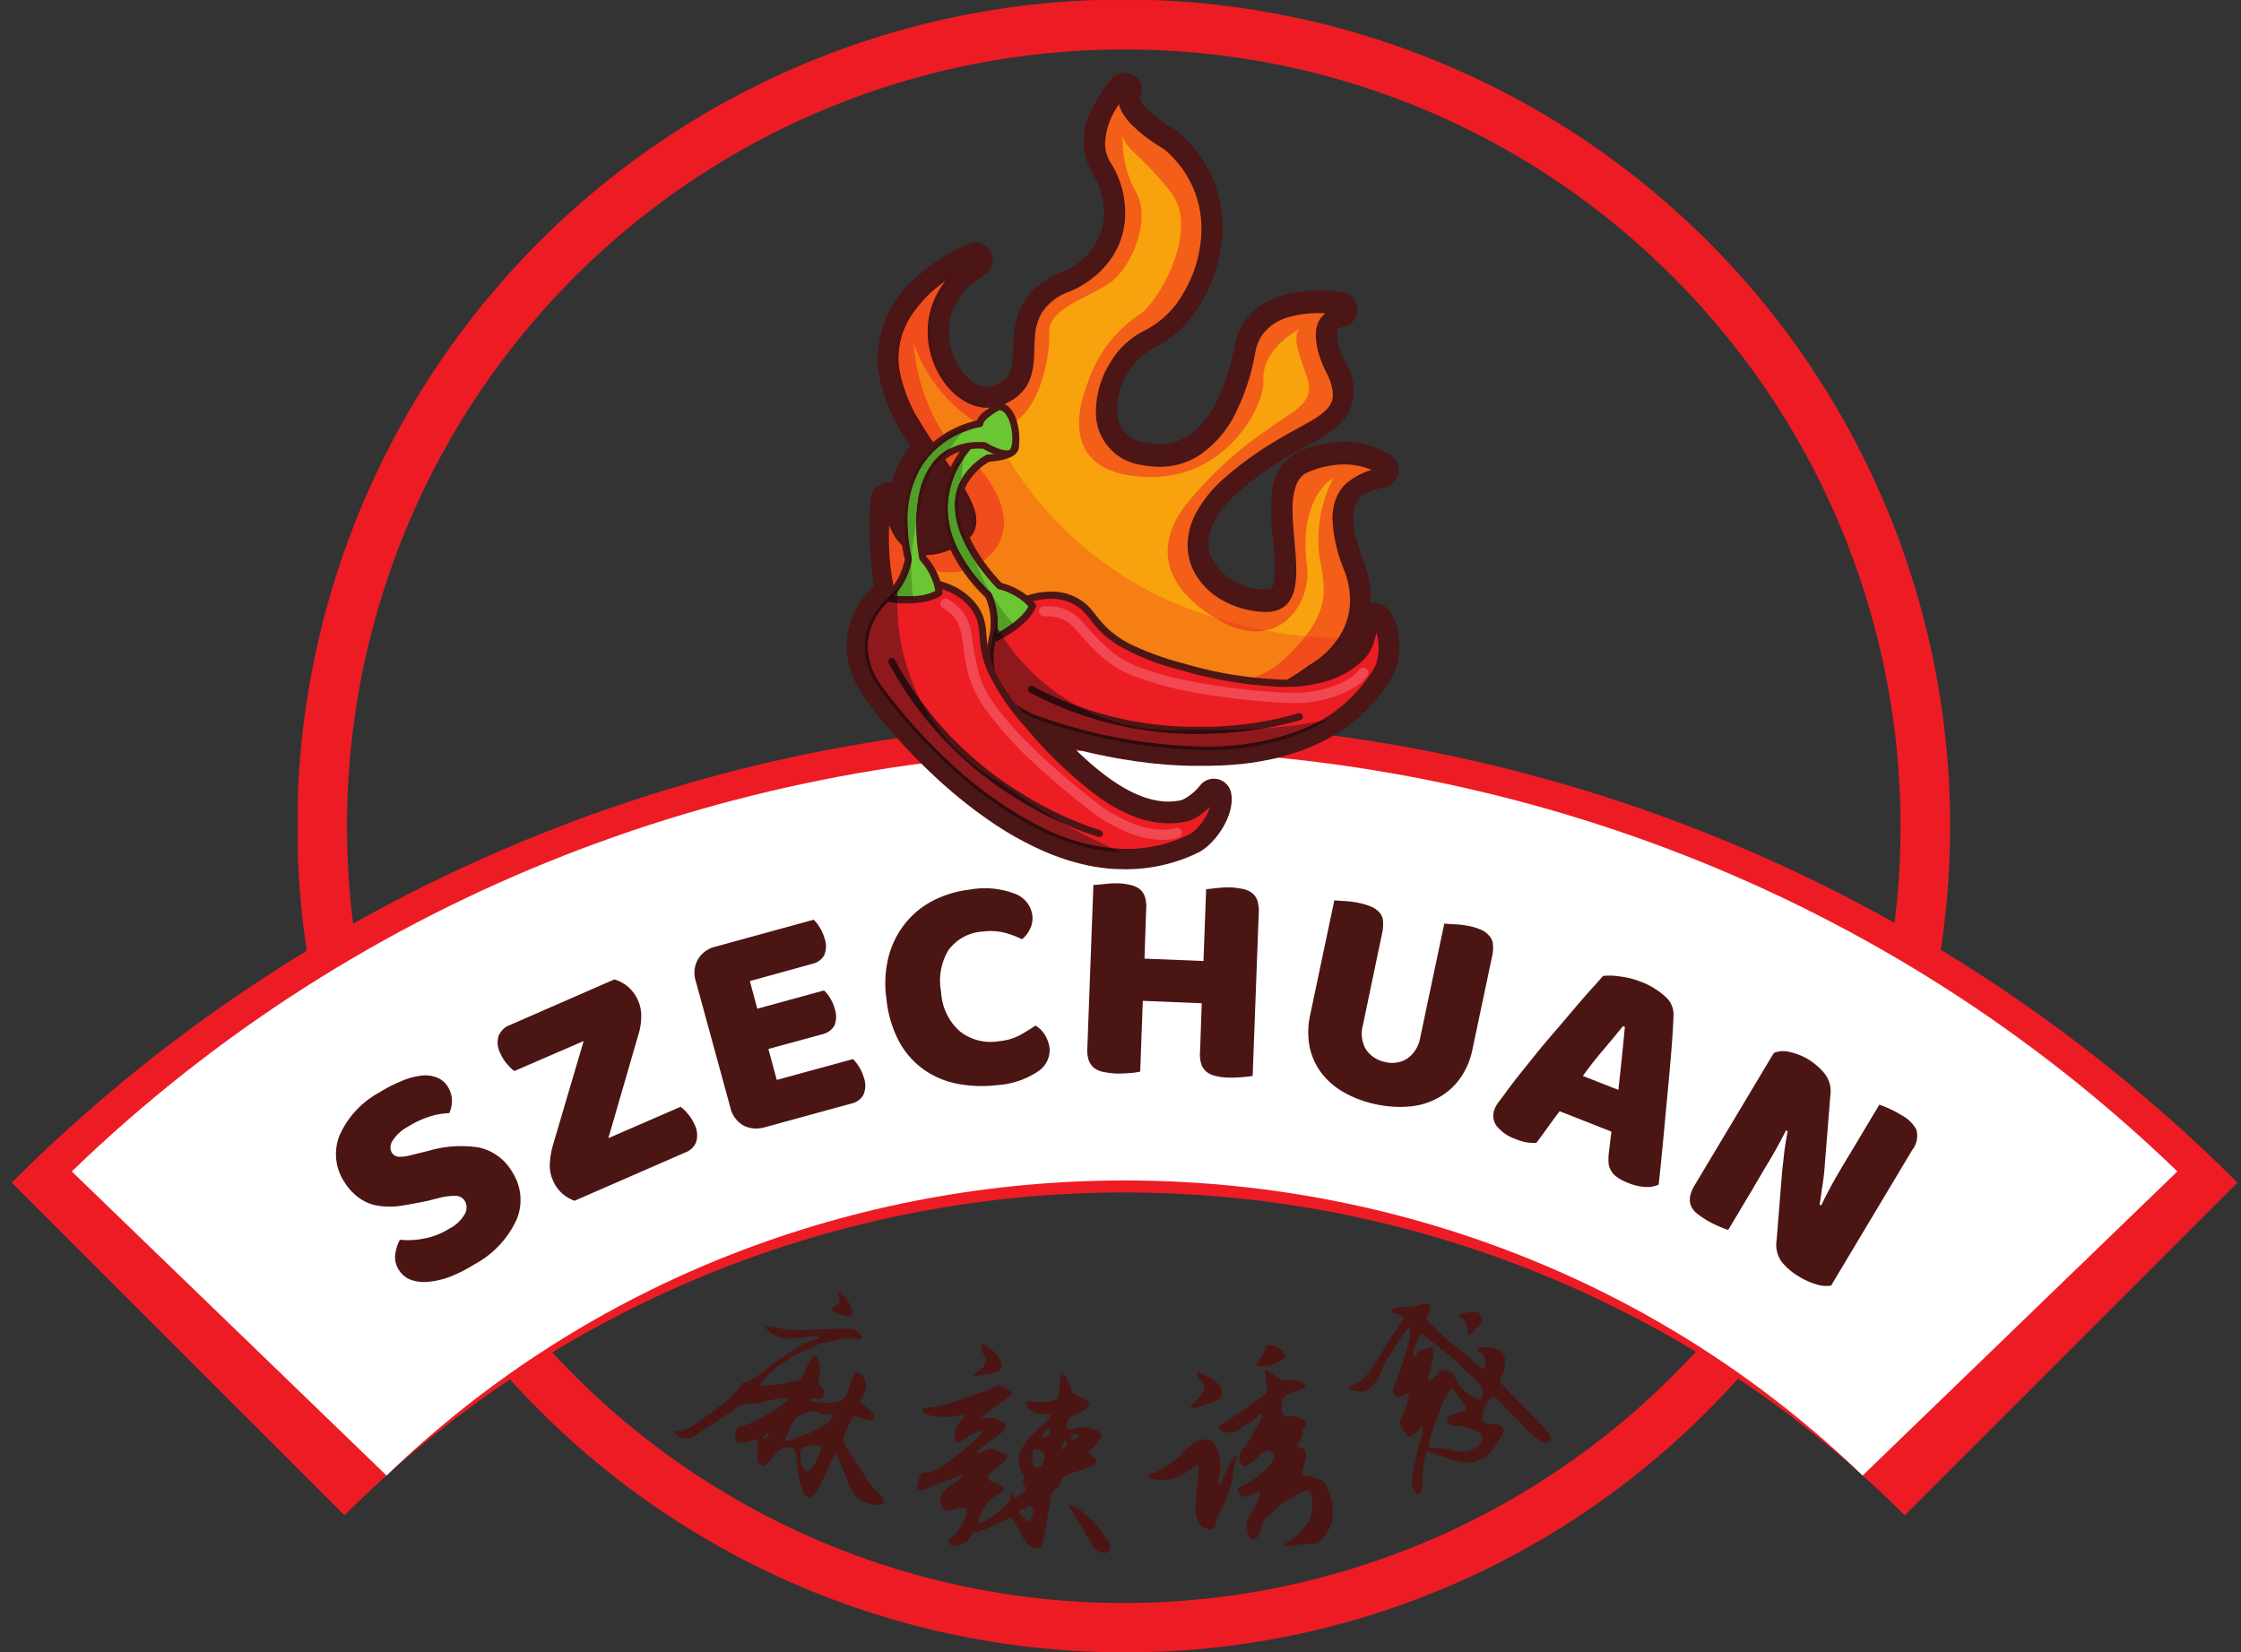 <svg xmlns="http://www.w3.org/2000/svg" xmlns:xlink="http://www.w3.org/1999/xlink" width="146" height="107.652" viewBox="0 0 146 107.652">
  <rect x="0" y="0" width="146" height="107.652" fill="#333333" stroke="none"/>
  <defs>
    <clipPath id="clip-path">
      <path id="Path_410" data-name="Path 410" d="M78.4,90.8H186.051V198.449H78.4Zm0,0"/>
    </clipPath>
    <clipPath id="clip-path-2">
      <path id="Path_414" data-name="Path 414" d="M59,137H205v53H59Zm0,0"/>
    </clipPath>
    <clipPath id="clip-path-3">
      <path id="Path_413" data-name="Path 413" d="M132.266,240.348l-72.5-72.5,72.5-72.5,72.5,72.5Zm0,0"/>
    </clipPath>
    <clipPath id="clip-path-5">
      <path id="Path_418" data-name="Path 418" d="M63,139H201v48.309H63Zm0,0"/>
    </clipPath>
    <clipPath id="clip-path-6">
      <path id="Path_417" data-name="Path 417" d="M132.266,232.05l-68.59-66.269,68.59-66.27,68.589,66.27Zm0,0" transform="translate(-63.676 -99.512)"/>
    </clipPath>
    <clipPath id="clip-path-8">
      <path id="Path_473" data-name="Path 473" d="M114,95.551h36.457V148H114Zm0,0"/>
    </clipPath>
  </defs>
  <g id="Group_638" data-name="Group 638" transform="translate(-10899.5 -14324.297)">
    <g id="Group_566" data-name="Group 566" transform="translate(10840.5 14233.5)" clip-path="url(#clip-path)">
      <path id="Path_409" data-name="Path 409" d="M132.227,198.449a53.84,53.84,0,1,1,38.054-15.769A53.429,53.429,0,0,1,132.227,198.449Zm0-104.426A50.607,50.607,0,1,0,168,108.848,50.273,50.273,0,0,0,132.227,94.023Zm0,0" fill="#ed1c24"/>
    </g>
    <g id="Group_569" data-name="Group 569" transform="translate(10840.5 14233.5)" clip-path="url(#clip-path-2)">
      <g id="Group_568" data-name="Group 568" clip-path="url(#clip-path-3)">
        <g id="Group_567" data-name="Group 567" clip-path="url(#clip-path-3)">
          <path id="Path_411" data-name="Path 411" d="M81.445,189.523a71.914,71.914,0,0,1,101.645,0l21.676-21.675a102.519,102.519,0,0,0-145,0Zm0,0" fill="#ed1c24"/>
        </g>
      </g>
    </g>
    <g id="Group_572" data-name="Group 572" transform="translate(10840.5 14233.5)" clip-path="url(#clip-path-5)">
      <g id="Group_571" data-name="Group 571" transform="translate(63.676 100.848)" clip-path="url(#clip-path-6)">
        <g id="Group_570" data-name="Group 570" clip-path="url(#clip-path-6)">
          <path id="Path_415" data-name="Path 415" d="M84.184,186.954c26.535-25.633,69.632-25.633,96.164,0l20.507-19.813c-37.886-36.605-99.292-36.605-137.179,0Zm0,0" transform="translate(-63.676 -100.871)" fill="#fff"/>
        </g>
      </g>
    </g>
    <g id="Group_575" data-name="Group 575" transform="translate(10840.5 14233.5)">
      <g id="Group_574" data-name="Group 574" transform="translate(103.666 183.82)">
        <g id="Group_573" data-name="Group 573">
          <path id="Path_419" data-name="Path 419" d="M11.375-6.109c.113.148.129.25.047.313s-.234.055-.484,0a1.878,1.878,0,0,0-.859.047l-.984.2a2.316,2.316,0,0,0-.672.219,2.571,2.571,0,0,1-.531.234,8.41,8.41,0,0,0-1.359.734,5.837,5.837,0,0,0-1.141.906,2.492,2.492,0,0,0-.531.656c.039.117.586.074,1.641-.125l1-.187.344-.719a2.882,2.882,0,0,1,.484-.828c.164-.094.285.07.359.484a1.509,1.509,0,0,1-.016.984c-.043.074-.023.2.063.375a.823.823,0,0,0,.313.344c.051.043.035.156-.047.344a.492.492,0,0,1-.187.219.459.459,0,0,1-.3,0c-.219-.031-.352,0-.391.078s.035.117.2.125a5.613,5.613,0,0,0,.969.063,2,2,0,0,0,.938-.156,2.071,2.071,0,0,0,.453-.922,6.367,6.367,0,0,1,.328-.828c.094-.1.207-.1.344,0a.946.946,0,0,1,.344.469.9.9,0,0,1,.063.438,1.632,1.632,0,0,1-.172.469l-.234.484.5.422a1.41,1.41,0,0,1,.406.453.21.21,0,0,1-.062.3q-.064.064-.656-.094l-.625-.156-.2.406c-.117.242-.2.4-.25.484a1.665,1.665,0,0,0-.125.344,1.648,1.648,0,0,0-.062.281.941.941,0,0,0,.078.266,1.529,1.529,0,0,0,.141.3c.051.07.133.2.25.391a13.509,13.509,0,0,1,.828,1.266,5.392,5.392,0,0,0,.781,1.063c.438.426.625.711.563.859-.086.164-.359.191-.828.078a1.92,1.92,0,0,1-1.016-.516,5.845,5.845,0,0,1-.734-1.5,6.642,6.642,0,0,0-.563-1.281c-.043-.023-.227.336-.547,1.078C8.7,4.02,8.273,4.613,7.953,4.531q-.176-.035-.375-.609A5.711,5.711,0,0,1,7.3,2.609a6.144,6.144,0,0,0-.141-1.047A.372.372,0,0,0,6.828,1.3a.755.755,0,0,0-.562.047,2.869,2.869,0,0,0-.625.609,2.61,2.61,0,0,1-.484.5.232.232,0,0,1-.25-.031.373.373,0,0,1-.187-.266,3.822,3.822,0,0,1-.031-.625V.781L4.094.891a1.4,1.4,0,0,1-.719.047C3.25.883,3.2.758,3.219.563c.02-.43.145-.648.375-.672A3.528,3.528,0,0,0,4.7-.531a9.111,9.111,0,0,0,1.453-.875c.457-.3.617-.477.484-.531a2.409,2.409,0,0,0-.891.094c-.5.117-.8.188-.891.219a4.059,4.059,0,0,1-.687.047,2.432,2.432,0,0,0-.531.109,1.45,1.45,0,0,0-.5.3c-.344.25-.809.563-1.391.938A6.392,6.392,0,0,0,.859.375C.836.426.691.508.422.625A1.01,1.01,0,0,1-.719.328C-.8.266-.8.223-.7.2h.234A1.546,1.546,0,0,0,.359-.062,20,20,0,0,0,2.125-1.344a6.1,6.1,0,0,0,1.391-1.3.77.77,0,0,1,.172-.266.435.435,0,0,1,.234-.062c.164.023.66-.3,1.484-.953A16.425,16.425,0,0,1,7.25-5.187a3.926,3.926,0,0,1,1.3-.594c.113-.02.164-.051.156-.094-.023-.1-.5-.1-1.422.016A2.045,2.045,0,0,1,5.406-6.3q-.234-.217-.187-.281a1.507,1.507,0,0,1,.469.016,2.028,2.028,0,0,1,.516.109,9.842,9.842,0,0,0,2.031.063q1.9-.059,2.406-.047A.82.82,0,0,1,11.375-6.109ZM9.578-.719c.082-.156-.023-.207-.312-.156a.819.819,0,0,1-.609-.109.926.926,0,0,0-.422-.109,2.67,2.67,0,0,0-.547.188,1.72,1.72,0,0,0-.547.328,3.491,3.491,0,0,0-.359.641c-.211.445-.3.7-.266.766S6.941.781,7.672.5A7.64,7.64,0,0,0,8.938-.125,1.561,1.561,0,0,0,9.578-.719ZM8.563,2.031a1.617,1.617,0,0,0,.25-.766c-.031-.094-.2-.137-.5-.125A1.449,1.449,0,0,0,7.7,1.25a.442.442,0,0,0-.219.328,1.966,1.966,0,0,0,.047.656.833.833,0,0,0,.219.484c.133.113.254.125.359.031A2.22,2.22,0,0,0,8.563,2.031ZM5.281.625c.113-.086.145-.156.094-.219S5.273.383,5.2.5c-.125.113-.164.188-.109.219Q5.123.748,5.281.625Zm4.7-9.406a.132.132,0,0,1,.031-.062c.02-.008.047,0,.078.031a.511.511,0,0,1,.125.109q.076.082.234.281a1.738,1.738,0,0,1,.344.641.708.708,0,0,1,.016.484c-.074.086-.324.047-.75-.109s-.617-.254-.594-.3a1.44,1.44,0,0,1,.313-.266.623.623,0,0,0,.25-.172A.467.467,0,0,0,10-8.406.5.5,0,0,1,9.984-8.781Zm0,0" fill="#4b1514"/>
        </g>
      </g>
    </g>
    <g id="Group_578" data-name="Group 578" transform="translate(10840.5 14233.5)">
      <g id="Group_577" data-name="Group 577" transform="translate(118.095 190.233)">
        <g id="Group_576" data-name="Group 576">
          <path id="Path_420" data-name="Path 420" d="M10.875-.8c-.293-.414-.383-.617-.266-.609a2.365,2.365,0,0,1,.75.422A5.5,5.5,0,0,1,12.578.234c.477.6.7.984.672,1.141a.376.376,0,0,1-.437.359.823.823,0,0,1-.656-.359c-.137-.211-.32-.516-.547-.922S11.133-.367,10.875-.8Zm-.812-9.234q.047-.047.188.188a5.279,5.279,0,0,1,.3.516,1.561,1.561,0,0,1,.156.406.4.4,0,0,0,.125.266,1.564,1.564,0,0,0,.438.219,1.389,1.389,0,0,1,.547.375.237.237,0,0,1-.062.344,2.514,2.514,0,0,1-.687.406,1.428,1.428,0,0,0-.516.281.591.591,0,0,0-.125.3q-.047.316.047.375a1.009,1.009,0,0,0,.547-.016,1.64,1.64,0,0,1,.969.016,1.479,1.479,0,0,1,.625.281.3.3,0,0,1,.047.234,1.85,1.85,0,0,1-.266.422c-.242.313-.391.465-.453.453-.125-.008-.141.059-.047.2a.5.5,0,0,0,.219.234c.332.2.332.391,0,.578a8.758,8.758,0,0,1-.891.344,5.073,5.073,0,0,0-.922.344.467.467,0,0,0-.25.281,1.2,1.2,0,0,1-.375.563.785.785,0,0,0-.25.328,3.572,3.572,0,0,0-.141.672c-.074.5-.172,1.09-.3,1.766a6.67,6.67,0,0,1-.2.875.345.345,0,0,1-.25.2.517.517,0,0,1-.516-.094A2.775,2.775,0,0,1,7.5.641L7.031-.219l-.25-.375L5.969-.2c-.555.25-.922.41-1.109.484a.9.9,0,0,1-.406.109c-.086-.012-.184.082-.3.281a1.341,1.341,0,0,1-.625.516.807.807,0,0,1-.687.031A.256.256,0,0,1,2.688.953.322.322,0,0,1,2.922.719,1.613,1.613,0,0,0,3.391.172a3.435,3.435,0,0,0,.422-.859l.141-.547L3.609-1.2a2.692,2.692,0,0,0-.687.141.774.774,0,0,1-.469.016c-.094-.039-.168-.16-.219-.359a.974.974,0,0,1,.016-.687A2.253,2.253,0,0,1,2.922-2.7c.457-.312.688-.5.688-.562s-.168-.035-.531.109l-1.109.422a2.938,2.938,0,0,0-.734.328.369.369,0,0,1-.391.031C.75-2.406.691-2.445.672-2.5a.732.732,0,0,1,.063-.375,1.091,1.091,0,0,1,.172-.516A.384.384,0,0,1,1.266-3.5Q1.9-3.406,4-5.234c.738-.633,1.031-.961.875-.984a1.472,1.472,0,0,0-.547.188A3.436,3.436,0,0,0,3.75-5.7c-.312.313-.523.344-.625.094A1.3,1.3,0,0,1,3.391-6.7a1.729,1.729,0,0,0,.125-.187c.2-.258.273-.391.234-.391-.012,0-.039.008-.078.016a5.1,5.1,0,0,1-1.609.125c-.555-.051-.887-.156-1-.312C.957-7.578.953-7.66,1.047-7.7c.094-.02.348-.047.766-.078a9.948,9.948,0,0,0,1.859-.531A14.231,14.231,0,0,1,5.125-8.8,1.208,1.208,0,0,0,5.516-9a.713.713,0,0,1,.594-.141,3.482,3.482,0,0,1,.531.3c.145.094.211.164.2.2a6.079,6.079,0,0,1-1,.8c-.656.469-.977.727-.953.766s.156.047.375.016a1.193,1.193,0,0,1,.75.156.76.76,0,0,1,.328.219.268.268,0,0,1,.047.266,1,1,0,0,1-.25.344,5.2,5.2,0,0,1-.641.469q-1.207.861-.891.828a.487.487,0,0,0,.172-.031A3.718,3.718,0,0,0,5.2-5a.574.574,0,0,1,.5.016l.594.25c.281.094.285.277.016.547-.105.094-.258.215-.453.359-.387.293-.586.508-.594.641s.156.262.5.375c.363.105.551.219.563.344s-.137.266-.469.453a2,2,0,0,0-.562.391,3.49,3.49,0,0,0-.422.719c-.219.406-.3.641-.25.7s.258-.02.625-.25a4.957,4.957,0,0,0,.938-.688c.375-.332.555-.535.547-.609a1.379,1.379,0,0,1,.031-.266c.031-.113.078-.164.141-.156s.082.07.063.172c-.031.219.129.188.484-.094a.91.91,0,0,0,.25-.266q.029-.059-.047-.281c-.105-.219-.133-.367-.078-.453a.2.2,0,0,0-.047-.281,1.439,1.439,0,0,1-.2-.641,1.737,1.737,0,0,1-.062-.516,1.975,1.975,0,0,1,.2-.484A3.436,3.436,0,0,1,7.922-5.7c.156-.187.441-.477.859-.875a2.827,2.827,0,0,0,.578-.609c.008-.07-.125-.113-.406-.125a1.389,1.389,0,0,1-.859-.2.556.556,0,0,1-.312-.578c.008-.051.188-.055.531-.016a3.056,3.056,0,0,0,1.031-.047l.531-.156.063-.828A2.711,2.711,0,0,1,10.063-10.031Zm-.75,3.906c.02-.125,0-.2-.062-.234s-.117,0-.187.078q-.27.281-.234.422v.047a.415.415,0,0,0,.313-.047A.393.393,0,0,0,9.313-6.125Zm1.875.234q.012-.076-.047-.094a.949.949,0,0,0-.281.031.221.221,0,0,0-.187.109c-.023.055,0,.105.078.156.051.043.133.039.25-.016S11.176-5.828,11.188-5.891Zm-.781.469c.02-.125,0-.18-.062-.172s-.121.074-.172.188c-.117.273-.141.406-.078.406a.311.311,0,0,0,.125-.062A.747.747,0,0,0,10.406-5.422Zm-1.469.953A1.038,1.038,0,0,0,8.906-4.8a.639.639,0,0,0-.3-.141l-.375-.078-.062.406a1.444,1.444,0,0,0,.016.578c.039.137.109.215.2.234a.405.405,0,0,0,.328-.109A.94.94,0,0,0,8.938-4.469Zm-.766,3.7a1.074,1.074,0,0,0,.047-.422c-.012-.051-.074-.086-.187-.109-.168-.02-.258.008-.266.078s-.059.086-.141.063a.311.311,0,0,0-.2.109A.386.386,0,0,0,7.3-.828c-.012.031.086.125.3.281A1.359,1.359,0,0,0,8-.3C8.051-.285,8.109-.441,8.172-.766ZM4.844-11.859c.039-.051.191.016.453.2a2.548,2.548,0,0,1,.625.594,1.206,1.206,0,0,1,.219.547.381.381,0,0,1-.109.391,3.686,3.686,0,0,1-.906.234c-.523.105-.8.133-.828.078-.012-.02.094-.113.313-.281a1.053,1.053,0,0,0,.453-.453.473.473,0,0,0,0-.469,2.672,2.672,0,0,1-.2-.516C4.816-11.707,4.813-11.816,4.844-11.859Zm0,0" fill="#4b1514"/>
        </g>
      </g>
    </g>
    <g id="Group_581" data-name="Group 581" transform="translate(10840.5 14233.5)">
      <g id="Group_580" data-name="Group 580" transform="translate(133.765 192.169)">
        <g id="Group_579" data-name="Group 579">
          <path id="Path_421" data-name="Path 421" d="M2.406-6.844A3.219,3.219,0,0,1,3.266-7.5a1.259,1.259,0,0,1,.766-.047c.258.063.457.367.594.906a2.734,2.734,0,0,1,.031,1.469q-.129.516,0,.516c.051,0,.129-.1.234-.3a5.737,5.737,0,0,1,.844-1.578c.094-.07.1.023.016.281-.012.055-.023.094-.031.125a2.627,2.627,0,0,0-.156.891A5.329,5.329,0,0,1,5.219-4a6.646,6.646,0,0,1-.547,1.219,1.49,1.49,0,0,0-.234.641c-.043.418-.258.531-.641.344a.894.894,0,0,1-.484-.453,1.547,1.547,0,0,1-.187-.687,15.374,15.374,0,0,1,.109-1.672,5.889,5.889,0,0,0,.078-1.375c-.043-.031-.219.086-.531.344a4.261,4.261,0,0,1-.766.484,2.651,2.651,0,0,1-.828.188A2.42,2.42,0,0,1,.391-5C.148-5.051.02-5.117,0-5.2c0-.062.148-.141.453-.234A5.247,5.247,0,0,0,2.406-6.844Zm5.313-4.594c-.074-.445-.086-.672-.031-.672a1.663,1.663,0,0,1,.578.344,1.205,1.205,0,0,0,.781.328,2.128,2.128,0,0,1,.766.047c.258.063.406.152.438.266a.167.167,0,0,1-.078.188,3.836,3.836,0,0,1-.547.2,2.349,2.349,0,0,0-.734.359,1.065,1.065,0,0,0-.141.594.857.857,0,0,0,.078.563.357.357,0,0,0,.359.109,1.853,1.853,0,0,1,.656.094.838.838,0,0,1,.453.281q.105.158-.094.375a.381.381,0,0,0-.094.328.9.9,0,0,1-.188.531c-.137.242-.2.367-.172.375l.3.109c.313.105.352.48.125,1.125-.125.438-.152.664-.078.672h.094a1.994,1.994,0,0,1,.75.172,1.232,1.232,0,0,1,.547.219.942.942,0,0,1,.219.406A3.658,3.658,0,0,1,12.031-3.3a2.4,2.4,0,0,1-.609,2.109A1.593,1.593,0,0,1,11-.828a1.81,1.81,0,0,1-.516.047,7.523,7.523,0,0,0-1.078.109c-.344.063-.523.07-.531.016s.145-.18.469-.391a3.606,3.606,0,0,0,.922-.906,1.746,1.746,0,0,0,.438-.922,3.061,3.061,0,0,0-.109-1.3c-.086-.133-.312-.1-.688.109A6.029,6.029,0,0,0,8.281-2.969a1.844,1.844,0,0,1-.453.375c-.125.055-.258.277-.391.672a2.856,2.856,0,0,1-.344.766.229.229,0,0,1-.312.063c-.137-.039-.234-.254-.3-.641s-.039-.633.078-.75a3.678,3.678,0,0,0,.5-.859A2.07,2.07,0,0,0,7.344-4.2q0-.012-.047,0a.55.55,0,0,0-.125.031,1.909,1.909,0,0,0-.187.078,1.7,1.7,0,0,1-.609.234.561.561,0,0,1-.391-.172c-.105-.145-.141-.254-.109-.328s.176-.164.438-.281a4.685,4.685,0,0,0,1.141-.781A2.861,2.861,0,0,0,8.2-6.3a.465.465,0,0,0,.047-.281.585.585,0,0,0-.172-.187.378.378,0,0,0-.406-.062,3.185,3.185,0,0,0-.7.609q-.5.41-.7.375c-.125-.02-.215-.18-.266-.484a.762.762,0,0,1,.016-.359A1.425,1.425,0,0,1,6.3-7.062,9.578,9.578,0,0,0,7.063-8.3a2.743,2.743,0,0,0,.422-.984.125.125,0,0,0-.078,0A.338.338,0,0,0,7.3-9.2a1.45,1.45,0,0,1-.172.141,2.223,2.223,0,0,1-.625.469,3.32,3.32,0,0,0-.516.328,1.031,1.031,0,0,1-.594.219A.862.862,0,0,1,4.8-8.156a.373.373,0,0,1-.156-.266c0-.082.066-.133.2-.156.039-.008.457-.289,1.25-.844s1.316-.93,1.578-1.141a.366.366,0,0,0,.109-.266C7.781-10.93,7.758-11.133,7.719-11.437Zm-4.531-.437c-.023-.156.172-.113.578.125a.762.762,0,0,0,.156.063,1.755,1.755,0,0,1,.875.781.562.562,0,0,1-.25.719,4.387,4.387,0,0,1-.937.375,2.257,2.257,0,0,1-.812.172c-.023-.031.051-.133.219-.312.477-.508.707-.863.688-1.062a1.127,1.127,0,0,0-.266-.469A1.045,1.045,0,0,1,3.188-11.875Zm4.5-1.625c.07-.32.348-.344.828-.062.32.2.469.375.438.531s-.227.32-.609.484a1.986,1.986,0,0,1-.766.188c-.293.023-.445-.016-.453-.109q-.018-.059.234-.422A2.163,2.163,0,0,0,7.688-13.5Zm0,0" fill="#4b1514"/>
        </g>
      </g>
    </g>
    <g id="Group_584" data-name="Group 584" transform="translate(10840.5 14233.5)">
      <g id="Group_583" data-name="Group 583" transform="translate(149.321 189.461)">
        <g id="Group_582" data-name="Group 582">
          <path id="Path_422" data-name="Path 422" d="M4.75-12.922a.114.114,0,0,1-.016-.062c.008-.019.039-.039.094-.062a.563.563,0,0,1,.219-.062,2.613,2.613,0,0,0,.344-.062,1.149,1.149,0,0,1,.625.031.712.712,0,0,1,.188.359c.051.18.047.281-.016.313a2.152,2.152,0,0,0-.406.422c-.2.25-.344.359-.437.328s-.1-.117-.047-.234a.832.832,0,0,0-.109-.5c-.105-.227-.2-.344-.281-.344A.184.184,0,0,1,4.75-12.922Zm-4.359-.3c-.086-.164.16-.27.734-.312a1,1,0,0,0,.266,0,1.585,1.585,0,0,0,.672-.078,1.06,1.06,0,0,1,.469-.109c.176-.008.281.023.313.094a.8.8,0,0,1-.094.516l-.141.359.375.438a13.631,13.631,0,0,0,1.437,1.3c.7.555,1.172.949,1.422,1.187a1.9,1.9,0,0,0,.484.375c.051-.02.086-.094.109-.219a1.193,1.193,0,0,0-.016-.422.707.707,0,0,0-.109-.328c-.094-.1-.168-.144-.219-.125s-.1-.008-.141-.094c-.086-.187.066-.27.453-.25a1.657,1.657,0,0,1,1,.219,1.162,1.162,0,0,1,.25.266,1.449,1.449,0,0,1,.078.422,1.655,1.655,0,0,1-.187.859c-.137.23-.18.391-.125.484a7.1,7.1,0,0,0,.766.859c.477.492.961.984,1.453,1.484a10.677,10.677,0,0,1,.953,1.047c.145.2.172.344.078.438a.611.611,0,0,1-.3.156,1.505,1.505,0,0,1-.562-.3,3.939,3.939,0,0,1-.687-.594,11.026,11.026,0,0,0-.891-.922c-.43-.426-.715-.723-.859-.891s-.262-.254-.344-.266c-.168-.008-.336.121-.5.391a2.271,2.271,0,0,0-.3.922q-.047.457.7.422a.945.945,0,0,1,.469.109.427.427,0,0,1,.234.3,1.644,1.644,0,0,1-.3.672,3.969,3.969,0,0,1-.578.781,1.974,1.974,0,0,1-.734.5,1.731,1.731,0,0,1-.75.172A5.389,5.389,0,0,1,3.75-3.75L2.609-4.156,2.5-3.609A5.8,5.8,0,0,0,2.359-2.3c0,.531-.07.836-.2.906-.105.063-.172.086-.2.063a1.828,1.828,0,0,1-.187-.328,1.246,1.246,0,0,1-.109-.484,4.52,4.52,0,0,1,.109-.766c.113-.551.188-.91.219-1.078s.113-.5.25-1,.176-.754.125-.766-.141.078-.266.266a1.41,1.41,0,0,1-.375.328.341.341,0,0,1-.3.063,2.1,2.1,0,0,1-.375-.5A1,1,0,0,1,.875-6a1.365,1.365,0,0,1,.172-.453,3.9,3.9,0,0,0,.313-.828,1.429,1.429,0,0,0,.094-.625c-.012-.031-.125.023-.344.156a1.107,1.107,0,0,1-.344.125c-.043,0-.109-.066-.2-.2a.493.493,0,0,1-.141-.281,1.024,1.024,0,0,1,.141-.375c.113-.27.254-.656.422-1.156s.3-.922.391-1.266l.141-.625a1.642,1.642,0,0,0,.031-.359,1.774,1.774,0,0,0-.016-.3c-.012-.031-.09.043-.234.219s-.313.4-.5.672a5.128,5.128,0,0,0-.406.641,2.689,2.689,0,0,1-.359.563,2.275,2.275,0,0,0-.312.641,2.637,2.637,0,0,1-1,1.391,1.175,1.175,0,0,1-.641.031q-.451-.059-.516-.187c-.039-.07.063-.148.313-.234a2,2,0,0,0,.844-.625,16.512,16.512,0,0,0,1.2-1.844,10.3,10.3,0,0,1,.641-.984A3.038,3.038,0,0,0,.938-12.5a.366.366,0,0,1,.125-.2c.125-.051.109-.133-.047-.25a.6.6,0,0,0-.281-.094C.547-13.078.43-13.133.391-13.219Zm2.547,1.938c-.387-.32-.617-.469-.687-.437s-.172.234-.328.641a1.592,1.592,0,0,0-.187.7c.031.063.066.09.109.078a.311.311,0,0,0,.141-.172c.02-.1.2-.207.547-.312.313-.1.492-.1.547,0a4.461,4.461,0,0,1-.25,1.453q-.205.75,0,.656a.622.622,0,0,0,.094-.062,3.014,3.014,0,0,1,.313-.3.848.848,0,0,0,.234-.3q.029-.123.469,0a.9.9,0,0,1,.375.141.857.857,0,0,1,.188.328,1.79,1.79,0,0,0,.609.828c.531.438.875.621,1.031.547.1-.039.156-.172.156-.391a.828.828,0,0,0-.172-.516,4.8,4.8,0,0,0-.7-.719,3.685,3.685,0,0,1-.594-.562,3.979,3.979,0,0,0-.672-.625ZM4.578-7.859c-.2-.25-.32-.363-.359-.344a5.618,5.618,0,0,0-.812,1.672,9.922,9.922,0,0,0-.672,2.094c-.012.031.031.059.125.078a1.833,1.833,0,0,0,.391.031,5.441,5.441,0,0,1,1.125.172,1.958,1.958,0,0,0,1.078-.016,1.409,1.409,0,0,0,.656-.437.48.48,0,0,0,.141-.5,1.155,1.155,0,0,0-.656-.437,3.031,3.031,0,0,0-.953-.234.772.772,0,0,1-.562-.109A.318.318,0,0,1,4-6.281a.428.428,0,0,1,.172-.187,1.29,1.29,0,0,1,.375-.109A1.7,1.7,0,0,0,5.141-6.8a.246.246,0,0,0,0-.266A6.955,6.955,0,0,0,4.578-7.859Zm0,0" fill="#4b1514"/>
        </g>
      </g>
    </g>
    <g id="Group_587" data-name="Group 587" transform="translate(10840.5 14233.5)">
      <g id="Group_586" data-name="Group 586" transform="translate(85.348 175.617)">
        <g id="Group_585" data-name="Group 585">
          <path id="Path_423" data-name="Path 423" d="M1.5-6.578c-.617.125-1.18.23-1.687.313a5.083,5.083,0,0,1-1.437.016,2.945,2.945,0,0,1-1.25-.469A3.6,3.6,0,0,1-3.922-7.828a3.284,3.284,0,0,1-.312-3,5.9,5.9,0,0,1,2.594-2.812,8.969,8.969,0,0,1,1.422-.734,4.539,4.539,0,0,1,1.266-.359,2.035,2.035,0,0,1,1.047.109,1.439,1.439,0,0,1,.734.609,1.717,1.717,0,0,1,.266.891,1.975,1.975,0,0,1-.172.828,4.573,4.573,0,0,0-1.266.219,6.263,6.263,0,0,0-1.469.688,2.612,2.612,0,0,0-.969.906.728.728,0,0,0-.047.75.6.6,0,0,0,.484.281A2.876,2.876,0,0,0,.5-9.578l1.078-.266a7.548,7.548,0,0,1,3.25-.219,3.323,3.323,0,0,1,2.2,1.609,3.333,3.333,0,0,1,.3,3.047A6.278,6.278,0,0,1,4.547-2.437a9.464,9.464,0,0,1-1.531.781,5.441,5.441,0,0,1-1.422.344A2.643,2.643,0,0,1,.422-1.437a1.551,1.551,0,0,1-.8-.672A1.5,1.5,0,0,1-.594-3.125a2.781,2.781,0,0,1,.3-.922,5.26,5.26,0,0,0,1.563-.078,4.753,4.753,0,0,0,1.672-.656,2.416,2.416,0,0,0,1.016-.984.859.859,0,0,0-.016-.8.7.7,0,0,0-.609-.344,4.29,4.29,0,0,0-.969.109Zm0,0" fill="#4b1514"/>
        </g>
      </g>
    </g>
    <g id="Group_590" data-name="Group 590" transform="translate(10840.5 14233.5)">
      <g id="Group_589" data-name="Group 589" transform="translate(95.103 169.608)">
        <g id="Group_588" data-name="Group 588">
          <path id="Path_424" data-name="Path 424" d="M1.922-10.984-2.594-9.031a2.613,2.613,0,0,1-.469-.453,2.616,2.616,0,0,1-.437-.688,1.471,1.471,0,0,1-.109-1.172,1.254,1.254,0,0,1,.7-.672L3.922-15a2.4,2.4,0,0,1,1.562,1.422,2.342,2.342,0,0,1,.188,1A3.869,3.869,0,0,1,5.516-11.5L3.531-4.656,8.234-6.7A2.161,2.161,0,0,1,8.7-6.25a2.751,2.751,0,0,1,.438.688A1.518,1.518,0,0,1,9.25-4.406a1.178,1.178,0,0,1-.687.672L1.328-.578a2.513,2.513,0,0,1-.813-.484,2.362,2.362,0,0,1-.625-.922A2.243,2.243,0,0,1-.281-3.016,5.478,5.478,0,0,1-.094-4.156Zm0,0" fill="#4b1514"/>
        </g>
      </g>
    </g>
    <g id="Group_593" data-name="Group 593" transform="translate(10840.5 14233.5)">
      <g id="Group_592" data-name="Group 592" transform="translate(105.791 164.999)">
        <g id="Group_591" data-name="Group 591">
          <path id="Path_425" data-name="Path 425" d="M-1.453-10.25a1.782,1.782,0,0,1,.125-1.437,1.8,1.8,0,0,1,1.172-.844l6.375-1.75a2.368,2.368,0,0,1,.391.5,2.733,2.733,0,0,1,.313.7,1.491,1.491,0,0,1-.031,1.141,1.191,1.191,0,0,1-.75.531L2.063-10.281l.484,1.8L6.891-9.672a2.065,2.065,0,0,1,.391.484,2.351,2.351,0,0,1,.3.688,1.523,1.523,0,0,1-.016,1.125,1.2,1.2,0,0,1-.75.547l-3.547.969.547,2.016L8.781-5.2a2.5,2.5,0,0,1,.391.5,2.732,2.732,0,0,1,.313.7,1.5,1.5,0,0,1-.031,1.141,1.17,1.17,0,0,1-.75.547L3.063-.766A1.888,1.888,0,0,1,1.609-.891,1.835,1.835,0,0,1,.781-2.078Zm0,0" fill="#4b1514"/>
        </g>
      </g>
    </g>
    <g id="Group_596" data-name="Group 596" transform="translate(10840.5 14233.5)">
      <g id="Group_595" data-name="Group 595" transform="translate(116.785 162.008)">
        <g id="Group_594" data-name="Group 594">
          <path id="Path_426" data-name="Path 426" d="M6.234-10.516A2.975,2.975,0,0,0,4-9.3a3.893,3.893,0,0,0-.469,2.734A3.657,3.657,0,0,0,4.75-4.016,3.247,3.247,0,0,0,7.3-3.375a3.61,3.61,0,0,0,1.359-.391c.352-.2.691-.406,1.016-.625a1.773,1.773,0,0,1,.609.594,2.268,2.268,0,0,1,.313.891,1.667,1.667,0,0,1-.734,1.484,5.364,5.364,0,0,1-2.672.906A8.337,8.337,0,0,1,4.625-.594,5.641,5.641,0,0,1,2.438-1.5,5.428,5.428,0,0,1,.813-3.312a7.439,7.439,0,0,1-.844-2.8A7.05,7.05,0,0,1,.109-8.891a5.776,5.776,0,0,1,1.078-2.156A5.6,5.6,0,0,1,3-12.531a7.011,7.011,0,0,1,2.391-.719A5.433,5.433,0,0,1,8.281-13a1.75,1.75,0,0,1,1.188,1.406,1.541,1.541,0,0,1-.156.922,1.91,1.91,0,0,1-.516.656,5.954,5.954,0,0,0-1.172-.437A3.841,3.841,0,0,0,6.234-10.516Zm0,0" fill="#4b1514"/>
        </g>
      </g>
    </g>
    <g id="Group_599" data-name="Group 599" transform="translate(10840.5 14233.5)">
      <g id="Group_598" data-name="Group 598" transform="translate(128.484 160.52)">
        <g id="Group_597" data-name="Group 597">
          <path id="Path_427" data-name="Path 427" d="M12.125.375a5.888,5.888,0,0,1-.687.078,7.223,7.223,0,0,1-.922.031A3.785,3.785,0,0,1,9.7.375,1.437,1.437,0,0,1,9.125.109a1.049,1.049,0,0,1-.344-.5A2.2,2.2,0,0,1,8.7-1.234l.109-3.125L4.969-4.516,4.8.094a4.142,4.142,0,0,1-.687.094,7.346,7.346,0,0,1-.922.031A6.3,6.3,0,0,1,2.359.109a1.437,1.437,0,0,1-.578-.266,1.211,1.211,0,0,1-.344-.516,2.2,2.2,0,0,1-.078-.844L1.75-12.062c.145-.008.379-.031.7-.062a6.254,6.254,0,0,1,.922-.047,3.6,3.6,0,0,1,.8.109,1.458,1.458,0,0,1,.594.266,1.086,1.086,0,0,1,.344.516,2.195,2.195,0,0,1,.078.813l-.109,3.2,3.844.156.172-4.672c.145-.02.375-.047.688-.078a6.4,6.4,0,0,1,.938-.047,5.874,5.874,0,0,1,.8.109,1.463,1.463,0,0,1,.578.266,1.086,1.086,0,0,1,.344.516,2.3,2.3,0,0,1,.078.828Zm0,0" fill="#4b1514"/>
        </g>
      </g>
    </g>
    <g id="Group_602" data-name="Group 602" transform="translate(10840.5 14233.5)">
      <g id="Group_601" data-name="Group 601" transform="translate(142.231 161.066)">
        <g id="Group_600" data-name="Group 600">
          <path id="Path_428" data-name="Path 428" d="M12.7-1.906a4.916,4.916,0,0,1-.781,1.859A4.28,4.28,0,0,1,10.563,1.2a4.634,4.634,0,0,1-1.844.609,7.308,7.308,0,0,1-2.281-.125A7.222,7.222,0,0,1,4.281.875a4.844,4.844,0,0,1-1.469-1.3,4.316,4.316,0,0,1-.734-1.7,5.182,5.182,0,0,1,.047-2.016L3.7-11.609q.217.018.7.047a6.331,6.331,0,0,1,.922.125,4.228,4.228,0,0,1,.766.234,1.571,1.571,0,0,1,.531.359.913.913,0,0,1,.25.563,2.575,2.575,0,0,1-.062.844L5.563-3.484a2.056,2.056,0,0,0,.2,1.594,1.949,1.949,0,0,0,1.25.813,1.833,1.833,0,0,0,1.453-.234A2.108,2.108,0,0,0,9.3-2.687l1.563-7.406q.217.018.7.047a5.047,5.047,0,0,1,.906.109,3.8,3.8,0,0,1,.766.234,1.45,1.45,0,0,1,.531.375.975.975,0,0,1,.266.563,2.576,2.576,0,0,1-.062.844Zm0,0" fill="#4b1514"/>
        </g>
      </g>
    </g>
    <g id="Group_605" data-name="Group 605" transform="translate(10840.5 14233.5)">
      <g id="Group_604" data-name="Group 604" transform="translate(155.546 163.929)">
        <g id="Group_603" data-name="Group 603">
          <path id="Path_429" data-name="Path 429" d="M7.891-9.547a4,4,0,0,1,1.078.031,5.3,5.3,0,0,1,1.375.344,4.811,4.811,0,0,1,1.547.922,1.548,1.548,0,0,1,.594,1.188q-.035,1.1-.156,2.547t-.266,2.953c-.094,1.012-.187,2.008-.281,3S11.6,3.3,11.516,4.047a1.744,1.744,0,0,1-.844.156,3.442,3.442,0,0,1-1.109-.25,3.359,3.359,0,0,1-.734-.375,1.381,1.381,0,0,1-.406-.422,1.17,1.17,0,0,1-.172-.516A3.972,3.972,0,0,1,8.266,2L8.438.594,5.063-.734C4.813-.4,4.555-.055,4.3.3S3.8,1,3.547,1.328A3.319,3.319,0,0,1,2.938,1.3,3.328,3.328,0,0,1,2.2,1.078,2.65,2.65,0,0,1,.938.2,1.125,1.125,0,0,1,.828-.875a1.937,1.937,0,0,1,.281-.484q.17-.217.422-.562c.207-.289.484-.656.828-1.094s.734-.91,1.141-1.422.848-1.023,1.3-1.547S5.664-7,6.063-7.469s.77-.895,1.094-1.25S7.723-9.359,7.891-9.547Zm1.3,3.266q-.562.7-1.266,1.531C7.453-4.2,7-3.625,6.578-3.031l2.313.906q.123-1.107.234-2.172c.07-.707.133-1.352.188-1.937Zm0,0" fill="#4b1514"/>
        </g>
      </g>
    </g>
    <g id="Group_608" data-name="Group 608" transform="translate(10840.5 14233.5)">
      <g id="Group_607" data-name="Group 607" transform="translate(167.546 168.601)">
        <g id="Group_606" data-name="Group 606">
          <path id="Path_430" data-name="Path 430" d="M10.75,5.953a2.014,2.014,0,0,1-.906-.062,4.759,4.759,0,0,1-1.172-.516,4.22,4.22,0,0,1-1.094-.906A1.889,1.889,0,0,1,7.2,3l.359-4.484q.076-.668.141-1.266c.051-.406.125-.859.219-1.359l-.109-.047q-.486.973-1.062,1.938T5.641-.344L4.047,2.328a5.451,5.451,0,0,1-.641-.25,6.373,6.373,0,0,1-.8-.406,6.146,6.146,0,0,1-.641-.453A1.3,1.3,0,0,1,1.609.734,1.241,1.241,0,0,1,1.563.141a2.313,2.313,0,0,1,.313-.75L7.016-9.2a1.618,1.618,0,0,1,1.047-.062A4,4,0,0,1,9.234-8.8a4.3,4.3,0,0,1,1.078.922A1.851,1.851,0,0,1,10.7-6.437l-.359,4.484c-.031.469-.078.9-.141,1.3S10.082.176,10,.688l.109.031c.313-.648.644-1.273,1-1.891s.734-1.242,1.109-1.859l1.672-2.8a5.188,5.188,0,0,1,.625.25,6.42,6.42,0,0,1,.8.422,2.338,2.338,0,0,1,.984.938,1.481,1.481,0,0,1-.266,1.344Zm0,0" fill="#4b1514"/>
        </g>
      </g>
    </g>
    <path id="Path_431" data-name="Path 431" d="M144.453,134.3a5.127,5.127,0,0,0,2.32-6.438c-1.648-4.34-.382-5.812,2.219-6.347a4.961,4.961,0,0,0-4.855-.168c-2.992,1.253,1.222,9.226-2.754,9.089s-7.168-4.2-2.4-8.378,8.336-3.528,6.661-7.036c0,0-1.93-3.515.652-3.949,0,0-5.1-.91-5.738,2.621s-2.629,8.063-7.133,7.172-2.926-6.894.289-8.351,6-8.149,1.266-12.184c0,0-3.77-2.117-2.688-3.645,0,0-2.488,2.734-1.109,4.872a5.364,5.364,0,0,1-2.676,8.058c-4.3,1.836-.582,5.625-4.106,7.277s-7.617-5.7-1.855-9.156c0,0-5.754,2.293-5.2,7.024s7.187,9.382,4.308,11.183c-3.8,2.379-4.972-1.254-4.769-3.058,0,0-1.617,9.539,4.277,11.922,5.25,2.125,14.594,5.859,23.3-.508" transform="translate(10840.5 14233.5)" fill="#f35e19"/>
    <path id="Path_432" data-name="Path 432" d="M144.453,134.3l.106.2a5.876,5.876,0,0,0,1.421-1.133,5.459,5.459,0,0,0,.977-1.43,4.761,4.761,0,0,0,.449-2.031,5.967,5.967,0,0,0-.418-2.125,9.281,9.281,0,0,1-.726-3.176,3.14,3.14,0,0,1,.2-1.152,2.253,2.253,0,0,1,.93-1.105,4.918,4.918,0,0,1,1.652-.61.228.228,0,0,0,.09-.406,3.234,3.234,0,0,0-.691-.371,4.925,4.925,0,0,0-1.891-.36,6.428,6.428,0,0,0-2.5.532,1.784,1.784,0,0,0-.656.468,2.348,2.348,0,0,0-.52,1.075,6.105,6.105,0,0,0-.133,1.343c0,.645.063,1.329.121,2s.121,1.34.121,1.934a5.391,5.391,0,0,1-.07.945,2.482,2.482,0,0,1-.16.559,1.2,1.2,0,0,1-.445.547,1.546,1.546,0,0,1-.825.2c-.031,0-.062,0-.093,0a5.364,5.364,0,0,1-3.215-1.172,3.917,3.917,0,0,1-.992-1.215,3.336,3.336,0,0,1-.364-1.508,4.043,4.043,0,0,1,.532-1.941,7.827,7.827,0,0,1,1.777-2.141,25.843,25.843,0,0,1,4.984-3.316,7.863,7.863,0,0,0,1.555-1.043,2.2,2.2,0,0,0,.457-.613,1.746,1.746,0,0,0,.164-.758,3.761,3.761,0,0,0-.441-1.578l-.008-.012a6.544,6.544,0,0,1-.348-.781,4.44,4.44,0,0,1-.316-1.477,1.432,1.432,0,0,1,.238-.863,1.085,1.085,0,0,1,.344-.3,1.773,1.773,0,0,1,.57-.187.23.23,0,0,0,0-.453,9.674,9.674,0,0,0-1.434-.11,6.615,6.615,0,0,0-2.695.512,3.37,3.37,0,0,0-1.187.891,3.165,3.165,0,0,0-.688,1.515,12.693,12.693,0,0,1-1.793,4.762,5.791,5.791,0,0,1-1.691,1.683,4.266,4.266,0,0,1-2.309.649,5.511,5.511,0,0,1-1.07-.109,2.97,2.97,0,0,1-2.61-3.11,5.61,5.61,0,0,1,.836-2.82,4.955,4.955,0,0,1,2.114-1.985,6.5,6.5,0,0,0,2.742-2.7,8.72,8.72,0,0,0,1.183-4.312,7.168,7.168,0,0,0-.6-2.91,7.369,7.369,0,0,0-2-2.645l-.035-.027-.008,0a11.163,11.163,0,0,1-1.469-1.016,5.46,5.46,0,0,1-.91-.922,2.16,2.16,0,0,1-.281-.473,1.1,1.1,0,0,1-.1-.434.8.8,0,0,1,.153-.465.23.23,0,0,0-.356-.289,8.041,8.041,0,0,0-.789,1.094,5.054,5.054,0,0,0-.793,2.492,2.823,2.823,0,0,0,.453,1.567,5.639,5.639,0,0,1,.856,2.968,4.783,4.783,0,0,1-.758,2.629,5.766,5.766,0,0,1-2.672,2.125,4.841,4.841,0,0,0-1.332.813,3.229,3.229,0,0,0-1.016,1.769,7.77,7.77,0,0,0-.136,1.4,6.246,6.246,0,0,1-.235,1.886,2.121,2.121,0,0,1-.465.77,2.906,2.906,0,0,1-.929.648,2.224,2.224,0,0,1-.953.219,2.539,2.539,0,0,1-1.266-.363,4.242,4.242,0,0,1-1.555-1.664,5.248,5.248,0,0,1-.632-2.477,4.734,4.734,0,0,1,.625-2.371,5.919,5.919,0,0,1,2.14-2.1.228.228,0,0,0-.2-.407,11.494,11.494,0,0,0-2.68,1.614,8.289,8.289,0,0,0-1.851,2.054,5.488,5.488,0,0,0-.813,3.59,8.667,8.667,0,0,0,1,2.969,41.721,41.721,0,0,0,2.6,4,15.5,15.5,0,0,1,1.031,1.668,3.116,3.116,0,0,1,.4,1.316,1.061,1.061,0,0,1-.137.547,1.363,1.363,0,0,1-.477.465,4.149,4.149,0,0,1-2.129.75,1.894,1.894,0,0,1-1.046-.3,2.669,2.669,0,0,1-.965-1.281,4.575,4.575,0,0,1-.3-1.617,3.173,3.173,0,0,1,.019-.387.229.229,0,0,0-.453-.063,19.134,19.134,0,0,0-.207,2.883,15.092,15.092,0,0,0,.828,5.172,8.092,8.092,0,0,0,1.4,2.41,6.271,6.271,0,0,0,2.394,1.707c3.075,1.243,7.575,3.051,12.555,3.051a18.079,18.079,0,0,0,10.961-3.59l-.133-.183.106.2-.106-.2-.137-.188a17.642,17.642,0,0,1-10.691,3.5c-4.871,0-9.312-1.777-12.383-3.019a5.743,5.743,0,0,1-2.219-1.582,8.341,8.341,0,0,1-1.71-3.547,15.936,15.936,0,0,1-.411-3.735,20.109,20.109,0,0,1,.1-2.019c.023-.25.051-.446.07-.582.008-.067.016-.121.02-.153a.237.237,0,0,0,.008-.043v-.011l-.223-.039-.227-.024a4.024,4.024,0,0,0-.027.438,4.815,4.815,0,0,0,.617,2.359,2.767,2.767,0,0,0,.86.922,2.345,2.345,0,0,0,1.3.375,4.567,4.567,0,0,0,2.372-.82,1.77,1.77,0,0,0,.628-.621,1.548,1.548,0,0,0,.2-.778,2.781,2.781,0,0,0-.211-1,10.69,10.69,0,0,0-1.1-1.949c-.7-1.043-1.562-2.192-2.281-3.391a9.537,9.537,0,0,1-1.442-3.668,5.515,5.515,0,0,1-.035-.609,5.09,5.09,0,0,1,.785-2.691,8.626,8.626,0,0,1,2.692-2.614,11.245,11.245,0,0,1,1.152-.656c.145-.07.262-.125.344-.16a.635.635,0,0,1,.094-.039l.019-.012h.008l-.082-.215-.121-.195a6.312,6.312,0,0,0-2.3,2.262,5.192,5.192,0,0,0-.687,2.6,5.675,5.675,0,0,0,1.171,3.438,4.37,4.37,0,0,0,1.246,1.1,2.989,2.989,0,0,0,1.493.422,2.655,2.655,0,0,0,1.148-.262,3.368,3.368,0,0,0,1.082-.761,2.611,2.611,0,0,0,.512-.821,4.721,4.721,0,0,0,.277-1.57c.016-.4.02-.8.051-1.18a3.46,3.46,0,0,1,.465-1.613,3.515,3.515,0,0,1,1.711-1.328,6.206,6.206,0,0,0,2.875-2.3,5.23,5.23,0,0,0,.832-2.879,6.058,6.058,0,0,0-.93-3.218,2.369,2.369,0,0,1-.379-1.317,4.577,4.577,0,0,1,.731-2.254,6.863,6.863,0,0,1,.507-.746c.067-.09.125-.16.165-.207.019-.023.035-.039.046-.051l.012-.016,0,0-.168-.152-.187-.133a1.237,1.237,0,0,0-.239.73,1.572,1.572,0,0,0,.145.633,3.534,3.534,0,0,0,.707.992,9.089,9.089,0,0,0,1.406,1.152c.426.293.738.469.742.473l.114-.2-.149.176a6.952,6.952,0,0,1,1.883,2.48,6.725,6.725,0,0,1,.562,2.727,8.28,8.28,0,0,1-1.125,4.086,6.05,6.05,0,0,1-2.531,2.508,5.383,5.383,0,0,0-2.316,2.164,6.035,6.035,0,0,0-.9,3.058,3.426,3.426,0,0,0,2.977,3.559,5.8,5.8,0,0,0,1.16.121,4.749,4.749,0,0,0,2.551-.723,7.061,7.061,0,0,0,2.5-2.969,14.524,14.524,0,0,0,1.195-3.781,2.763,2.763,0,0,1,.59-1.3,3.286,3.286,0,0,1,1.645-1,6.975,6.975,0,0,1,1.886-.238,8.993,8.993,0,0,1,.973.051c.121.012.219.023.281.035a.585.585,0,0,1,.075.012h.019l0,0,.043-.227-.039-.226a2.182,2.182,0,0,0-.723.242,1.544,1.544,0,0,0-.64.687,2.1,2.1,0,0,0-.172.875,4.88,4.88,0,0,0,.363,1.684,6.639,6.639,0,0,0,.359.8l.2-.11-.207.1a3.3,3.3,0,0,1,.4,1.379,1.28,1.28,0,0,1-.121.559,1.542,1.542,0,0,1-.3.421,4.552,4.552,0,0,1-.992.727c-.633.379-1.457.8-2.41,1.371a22.022,22.022,0,0,0-3.18,2.309,8.191,8.191,0,0,0-1.879,2.265,4.539,4.539,0,0,0-.586,2.16,3.746,3.746,0,0,0,.414,1.715,4.606,4.606,0,0,0,1.856,1.875,5.982,5.982,0,0,0,2.742.762,1.03,1.03,0,0,0,.109,0,2,2,0,0,0,.969-.219,1.51,1.51,0,0,0,.5-.426,2.345,2.345,0,0,0,.391-.925,5.861,5.861,0,0,0,.1-1.141c0-.621-.062-1.3-.121-1.973s-.117-1.351-.117-1.965a4.506,4.506,0,0,1,.219-1.578,1.613,1.613,0,0,1,.312-.535,1.264,1.264,0,0,1,.493-.347,5.936,5.936,0,0,1,2.32-.5,4.583,4.583,0,0,1,1.719.324,3.7,3.7,0,0,1,.445.222,1.05,1.05,0,0,1,.109.071l.028.015,0,0,.14-.179-.047-.227a4.54,4.54,0,0,0-2.265,1.031,2.663,2.663,0,0,0-.649.969,3.594,3.594,0,0,0-.226,1.316,9.69,9.69,0,0,0,.758,3.34,5.534,5.534,0,0,1,.386,1.961,4.325,4.325,0,0,1-.406,1.836,5.287,5.287,0,0,1-1.379,1.774,5.389,5.389,0,0,1-.586.437,1.867,1.867,0,0,1-.176.109.325.325,0,0,0-.043.028l-.011,0,0,0-.028.015.137.188" transform="translate(10840.5 14233.5)" fill="#4b1615"/>
    <path id="Path_433" data-name="Path 433" d="M131.422,135.8s8.051.961,11.238-2.063,2.684-4.472,2.289-6.765a8.776,8.776,0,0,1,.91-5.012s-2.285,1.121-1.707,5.715c.309,2.441-1.886,5.734-5.683,3.566s-4.153-4.9-2.332-7.4A24.442,24.442,0,0,1,141.7,118.7c1.453-1.1,3-1.6,2.481-3.23-.414-1.289-1.086-2.75-.489-3.25,0,0-2.515,1.25-2.379,3.382.094,1.508-2.293,6.348-7.421,6.274s-5.079-3.469-4.024-6.149a8.511,8.511,0,0,1,3.422-4.476c1.258-.9,3.918-5.508,1.953-7.981s-3.109-2.878-3.082-3.711A6.782,6.782,0,0,0,133,103.3c1.031,1.707-.242,5.109-1.945,6.1s-3.782,1.645-3.7,3.11-.637,5.465-2.907,6.066-5.062-2.844-5.91-5.379c0,0,.344,5.024,3.035,6.973,1.91,1.383,4.168,4.695,1.879,6.863-2.511,2.371-5.586.039-5.586.039s-.1,6.477,13.559,8.727" transform="translate(10840.5 14233.5)" fill="#f8a30d"/>
    <path id="Path_434" data-name="Path 434" d="M117.2,128.957a16.544,16.544,0,0,1-.3-3.219c0-.269.008-.523.016-.765a4.14,4.14,0,0,0,.324.691,2.934,2.934,0,0,0,.543.676c.035.25.078.5.133.769a.646.646,0,0,0-.055-.039,2.114,2.114,0,0,0,.035.368,3.735,3.735,0,0,1-.175.562,4.431,4.431,0,0,1-.524.957m3.656-.863a4.454,4.454,0,0,1-.867-.09,4.642,4.642,0,0,0-.656-.969c0-.019-.008-.047-.016-.074h.082a3.779,3.779,0,0,0,1.516-.359c0,.007.008.019.012.027a9,9,0,0,0,.8,1.363,3.689,3.689,0,0,1-.868.1m2.219-.746c-.054-.078-.109-.16-.164-.243a9.1,9.1,0,0,1-.73-1.292,1.421,1.421,0,0,0,.218-.293,1.548,1.548,0,0,0,.2-.778,2.781,2.781,0,0,0-.211-1,7.107,7.107,0,0,0-.539-1.07,2.724,2.724,0,0,1,.218-.457,3.367,3.367,0,0,1,.762-.891c1.426,1.625,2.406,4.012.621,5.7-.125.114-.25.219-.375.317m-2.152-6.09c-.117-.168-.234-.336-.352-.508a3.274,3.274,0,0,1,.368-.262,2.994,2.994,0,0,1,.613-.273c-.1.133-.2.285-.309.457a5.78,5.78,0,0,0-.32.586m-1.137-1.641c-.269-.394-.531-.8-.777-1.211a9.537,9.537,0,0,1-1.442-3.668,5.515,5.515,0,0,1-.035-.609,5.09,5.09,0,0,1,.785-2.691,8.27,8.27,0,0,1,2.3-2.352,5.7,5.7,0,0,0-.492.723,5.192,5.192,0,0,0-.687,2.6,5.675,5.675,0,0,0,1.171,3.438,4.37,4.37,0,0,0,1.246,1.1,3.016,3.016,0,0,0,1.364.418c.015.047.031.094.047.137a2.7,2.7,0,0,0-.391.344,1.307,1.307,0,0,0-.176.238.546.546,0,0,0-.051.106c-.05.011-.113.023-.183.042a9.873,9.873,0,0,1-3.93-5.035,12.929,12.929,0,0,0,1.957,5.895c-.086.055-.176.113-.262.176a5.175,5.175,0,0,0-.445.351" transform="translate(10840.5 14233.5)" fill="#f14c1c"/>
    <path id="Path_435" data-name="Path 435" d="M117.125,129.051a21.533,21.533,0,0,1-.285-5.676,4.074,4.074,0,0,0,.9,2.621c.016.113.032.227.047.344a2.934,2.934,0,0,1-.543-.676,4.14,4.14,0,0,1-.324-.691c-.008.242-.016.5-.016.765a16.544,16.544,0,0,0,.3,3.219c-.023.031-.051.063-.074.094m2.27-2.09h-.079c-.007-.063-.023-.145-.035-.242a1.04,1.04,0,0,0,.114,0,3.569,3.569,0,0,0,1.425-.332c.032.07.063.14.094.211a3.779,3.779,0,0,1-1.516.359h0m2.785-1.148c-.035-.075-.071-.153-.1-.231.535-.648.281-1.543-.32-2.609a2.484,2.484,0,0,1,.09-.3,7.107,7.107,0,0,1,.539,1.07,2.781,2.781,0,0,1,.211,1,1.548,1.548,0,0,1-.2.778,1.421,1.421,0,0,1-.218.293m-1.371-4.317c-.133-.191-.27-.391-.411-.59.055-.054.11-.1.172-.156.118.172.235.34.352.508-.039.078-.078.156-.113.238m-1.2-1.723a12.076,12.076,0,0,1-2.273-5.007c-.551-4.731,5.2-7.024,5.2-7.024-5.082,3.051-2.5,9.129.6,9.387.023.078.05.156.074.234a3.016,3.016,0,0,1-1.364-.418,4.37,4.37,0,0,1-1.246-1.1,5.675,5.675,0,0,1-1.171-3.438,5.192,5.192,0,0,1,.687-2.6,5.7,5.7,0,0,1,.492-.723,8.27,8.27,0,0,0-2.3,2.352,5.09,5.09,0,0,0-.785,2.691,5.515,5.515,0,0,0,.035.609,9.537,9.537,0,0,0,1.442,3.668c.246.41.508.817.777,1.211-.058.051-.117.1-.172.156" transform="translate(10840.5 14233.5)" fill="#4b1413"/>
    <path id="Path_436" data-name="Path 436" d="M142.621,135.078a16.361,16.361,0,0,1-1.941-.125,6.341,6.341,0,0,0,1.98-1.219,13.841,13.841,0,0,0,1.383-1.492c.574.055,1.156.094,1.746.113l.406.012a5.633,5.633,0,0,1-1.031,1.153,5.389,5.389,0,0,1-.586.437,1.867,1.867,0,0,1-.176.109.325.325,0,0,0-.043.028l-.011,0,0,0-.028.015c-.476.352-.957.668-1.437.957-.082,0-.168,0-.254,0h0" transform="translate(10840.5 14233.5)" fill="#f14c1c"/>
    <path id="Path_437" data-name="Path 437" d="M142.879,135.074c.48-.289.961-.605,1.437-.957l.028-.015,0,0,.011,0a.325.325,0,0,1,.043-.028,1.867,1.867,0,0,0,.176-.109,5.389,5.389,0,0,0,.586-.437,5.633,5.633,0,0,0,1.031-1.153c.09,0,.18,0,.27,0a5.93,5.93,0,0,1-2.012,1.934c-.371.265-.738.519-1.109.754-.153.007-.309.015-.465.015" transform="translate(10840.5 14233.5)" fill="#4b1413"/>
    <path id="Path_438" data-name="Path 438" d="M140.813,131.945a4.747,4.747,0,0,1-2.344-.707c-.125-.074-.246-.144-.364-.218a27.7,27.7,0,0,0,3.368.855,3.021,3.021,0,0,1-.66.07" transform="translate(10840.5 14233.5)" fill="#f14c1c"/>
    <path id="Path_439" data-name="Path 439" d="M140.68,134.953a32.533,32.533,0,0,1-4.645-.957,18.476,18.476,0,0,1-3.058-1.078,6.3,6.3,0,0,1-2.137-1.508c-.211-.234-.383-.461-.559-.68a4,4,0,0,0-.582-.625,3.423,3.423,0,0,0-2.25-.761,4.742,4.742,0,0,0-1.535.258.031.031,0,0,1-.016-.016,4.55,4.55,0,0,0-1.652-.813,12.855,12.855,0,0,1-1.172-1.425c.125-.1.25-.2.375-.317,1.785-1.691.805-4.078-.621-5.7a4.734,4.734,0,0,1,.621-.449,5.561,5.561,0,0,0,.821-.113,3.75,3.75,0,0,0,.4-.114A23.625,23.625,0,0,0,138.1,131.02c.118.074.239.144.364.218a4.747,4.747,0,0,0,2.344.707,3.021,3.021,0,0,0,.66-.07c.84.16,1.7.281,2.57.367a13.841,13.841,0,0,1-1.383,1.492,6.341,6.341,0,0,1-1.98,1.219m-17.344-2.109c-.039-.289-.055-.555-.078-.817a4.4,4.4,0,0,0-.137-.843,3.049,3.049,0,0,0-.6-1.133,4.227,4.227,0,0,0-1.551-1.145,5.757,5.757,0,0,0-.711-.254.035.035,0,0,1-.008-.019,4.27,4.27,0,0,0-.262-.629,4.454,4.454,0,0,0,.867.09,3.689,3.689,0,0,0,.868-.1,12.689,12.689,0,0,0,1.468,1.711,3.955,3.955,0,0,1,.352,1.684,4.268,4.268,0,0,1-.1.937,5.2,5.2,0,0,0-.105.52m-5.438-5.406a2.114,2.114,0,0,1-.035-.368.646.646,0,0,1,.055.039c.008.036.012.071.02.11a1.885,1.885,0,0,1-.04.219m2.594-8.348a12.929,12.929,0,0,1-1.957-5.895,9.873,9.873,0,0,0,3.93,5.035,6.707,6.707,0,0,0-1.973.86" transform="translate(10840.5 14233.5)" fill="#f57f13"/>
    <path id="Path_440" data-name="Path 440" d="M147.781,133.492c-2.3,2.406-6.468,2.176-11.8.727s-5.3-2.981-6.426-3.942a3.967,3.967,0,0,0-5.434.938,4.352,4.352,0,0,0,2.387,6.426c3.82,1.441,17.418,5.047,22.258-3.282a3.222,3.222,0,0,0-.207-3.027,4.432,4.432,0,0,1-.774,2.16" transform="translate(10840.5 14233.5)" fill="#ed1d24"/>
    <path id="Path_441" data-name="Path 441" d="M147.781,133.492l-.164-.156a5.256,5.256,0,0,1-2.129,1.328,8.989,8.989,0,0,1-2.863.414,26.076,26.076,0,0,1-6.59-1.082,18.476,18.476,0,0,1-3.058-1.078,6.3,6.3,0,0,1-2.137-1.508c-.211-.234-.383-.461-.559-.68a4,4,0,0,0-.582-.625,3.423,3.423,0,0,0-2.25-.761,4.781,4.781,0,0,0-2.066.476,3.371,3.371,0,0,0-1.465,1.282,4.746,4.746,0,0,0-.449,1.113,5.445,5.445,0,0,0-.2,1.422,4.275,4.275,0,0,0,.672,2.351,4.9,4.9,0,0,0,2.477,1.864,34.233,34.233,0,0,0,11.051,2.043,17.053,17.053,0,0,0,6.492-1.137,10.032,10.032,0,0,0,5-4.285,2.206,2.206,0,0,0,.23-.664,4.261,4.261,0,0,0,.079-.825,3.935,3.935,0,0,0-.125-1,1.76,1.76,0,0,0-.43-.808.225.225,0,0,0-.238-.055.231.231,0,0,0-.149.2,6.031,6.031,0,0,1-.156.839,4.161,4.161,0,0,1-.223.653,1.848,1.848,0,0,1-.332.531l.164.156.164.16a2.288,2.288,0,0,0,.434-.683,5.411,5.411,0,0,0,.324-1.082c.059-.309.078-.528.082-.532l-.23-.023-.16.164a1.381,1.381,0,0,1,.312.606,3.536,3.536,0,0,1,.106.882,3.63,3.63,0,0,1-.071.735,1.82,1.82,0,0,1-.176.523,9.567,9.567,0,0,1-4.773,4.094,16.734,16.734,0,0,1-6.32,1.1,33.775,33.775,0,0,1-10.887-2.008,4.465,4.465,0,0,1-2.258-1.688,3.825,3.825,0,0,1-.6-2.1,4.926,4.926,0,0,1,.18-1.3,4.376,4.376,0,0,1,.406-1.008,2.916,2.916,0,0,1,1.27-1.1,4.326,4.326,0,0,1,1.863-.429,2.965,2.965,0,0,1,1.953.652,5.2,5.2,0,0,1,.7.785,6.3,6.3,0,0,0,1.672,1.543,15.131,15.131,0,0,0,4.148,1.657,26.341,26.341,0,0,0,6.707,1.1,9.351,9.351,0,0,0,3.008-.437,5.659,5.659,0,0,0,2.312-1.446l-.164-.16" transform="translate(10840.5 14233.5)" fill="#4b1615"/>
    <path id="Path_442" data-name="Path 442" d="M143.66,137.492a23.971,23.971,0,0,1-17.461-1.781l17.461,1.781" transform="translate(10840.5 14233.5)" fill="#ed1d24"/>
    <path id="Path_443" data-name="Path 443" d="M143.59,137.273l-.008,0a22.957,22.957,0,0,1-6.5.879,22.489,22.489,0,0,1-10.773-2.648.23.23,0,0,0-.215.406,22.986,22.986,0,0,0,10.988,2.7,23.252,23.252,0,0,0,6.648-.9.23.23,0,0,0-.14-.438" transform="translate(10840.5 14233.5)" fill="#4b1615"/>
    <path id="Path_444" data-name="Path 444" d="M126.273,130.277a3.9,3.9,0,0,0-2.144-1.3s-5.524-5.453-.75-8.328c0,0,1.656-.062,1.766-.7s-1.106-2.687-2-2.055c0,0-1.036,1.293-.79,1.735,0,0-4.738,4.3,1.024,9.933a4.368,4.368,0,0,1,.262,2.907,5.931,5.931,0,0,0,2.632-2.2" transform="translate(10840.5 14233.5)" fill="#6ac632"/>
    <path id="Path_445" data-name="Path 445" d="M126.273,130.277l.188-.132a3.336,3.336,0,0,0-.563-.559,4.54,4.54,0,0,0-1.714-.828l-.055.222.16-.164,0-.007a11.753,11.753,0,0,1-1.375-1.7,8.791,8.791,0,0,1-.863-1.6,4.767,4.767,0,0,1-.383-1.766,2.935,2.935,0,0,1,.4-1.519,3.926,3.926,0,0,1,1.434-1.371l-.121-.2.012.231a5.38,5.38,0,0,0,.879-.117,2.491,2.491,0,0,0,.664-.235,1.015,1.015,0,0,0,.273-.211.685.685,0,0,0,.164-.328.7.7,0,0,0,.012-.129,1.4,1.4,0,0,0-.047-.324,3.016,3.016,0,0,0-.246-.629,3.679,3.679,0,0,0-.656-.906,1.871,1.871,0,0,0-.43-.32,1.049,1.049,0,0,0-.5-.137.858.858,0,0,0-.5.164.374.374,0,0,0-.047.043s-.211.266-.426.605a3.92,3.92,0,0,0-.3.543,2.015,2.015,0,0,0-.1.282.983.983,0,0,0-.047.285.564.564,0,0,0,.066.277l.2-.113-.156-.168a5.974,5.974,0,0,0-.957,1.207,6.169,6.169,0,0,0-.949,3.234,6.442,6.442,0,0,0,.633,2.723,10.749,10.749,0,0,0,2.293,3.1l.16-.164-.2.106a3.993,3.993,0,0,1,.363,1.715,4.328,4.328,0,0,1-.125,1.031.229.229,0,0,0,.074.23.222.222,0,0,0,.238.036,8.781,8.781,0,0,0,1.133-.629,6.387,6.387,0,0,0,.914-.723,3.293,3.293,0,0,0,.707-.957.238.238,0,0,0-.023-.23l-.188.132-.207-.093a2.728,2.728,0,0,1-.609.82,6.481,6.481,0,0,1-1.254.918c-.187.109-.355.2-.473.254-.058.031-.105.051-.136.066l-.035.016-.008,0,0,0,.094.207.218.054a4.5,4.5,0,0,0,.141-1.14,4.432,4.432,0,0,0-.418-1.93.219.219,0,0,0-.043-.055,10.3,10.3,0,0,1-2.2-2.968,5.962,5.962,0,0,1-.59-2.528,5.726,5.726,0,0,1,.883-3,6.52,6.52,0,0,1,.6-.824c.082-.094.153-.168.2-.215.023-.023.042-.039.054-.051l.016-.015-.059-.063.059.063-.059-.063.059.063a.235.235,0,0,0,.047-.282s-.012-.019-.012-.054a.839.839,0,0,1,.027-.16,2.663,2.663,0,0,1,.172-.4,6.178,6.178,0,0,1,.379-.6c.059-.082.109-.149.145-.2l.043-.054.011-.016,0,0-.179-.141.132.184a.391.391,0,0,1,.231-.074.57.57,0,0,1,.211.043,1.493,1.493,0,0,1,.426.312,3.141,3.141,0,0,1,.558.8,2.571,2.571,0,0,1,.168.4,1.2,1.2,0,0,1,.055.3c0,.02,0,.039,0,.051a.224.224,0,0,1-.055.1.908.908,0,0,1-.336.2,3.556,3.556,0,0,1-.758.172c-.117.015-.218.023-.289.031-.035,0-.066,0-.086,0h-.019l-.008,0a.225.225,0,0,0-.109.031,4.387,4.387,0,0,0-1.59,1.531,3.376,3.376,0,0,0-.465,1.75,5.322,5.322,0,0,0,.438,2,10.512,10.512,0,0,0,1.453,2.411,12.386,12.386,0,0,0,.871,1,.286.286,0,0,0,.1.058,4.1,4.1,0,0,1,1.539.746,3.43,3.43,0,0,1,.367.336.944.944,0,0,1,.086.1l.02.023,0,.008.183-.137-.207-.093.207.093" transform="translate(10840.5 14233.5)" fill="#4b1615"/>
    <path id="Path_446" data-name="Path 446" d="M124.137,131.961c-.051-.078-.1-.16-.149-.238a3.268,3.268,0,0,0,.012-.336,4.632,4.632,0,0,0-.348-1.782,13.328,13.328,0,0,0,1.328,1.805,7.572,7.572,0,0,1-.777.512.567.567,0,0,1-.066.039m-.625-2.586a10.284,10.284,0,0,1-2.172-2.941,5.962,5.962,0,0,1-.59-2.528,5.726,5.726,0,0,1,.883-3l.129-.2c-.063.445-.1.887-.121,1.328a3.394,3.394,0,0,0-.434,1.7,5.322,5.322,0,0,0,.438,2,9.659,9.659,0,0,0,.9,1.653,13.912,13.912,0,0,0,.965,1.988" transform="translate(10840.5 14233.5)" fill="#519e28"/>
    <path id="Path_447" data-name="Path 447" d="M123.656,132.406a4.339,4.339,0,0,0-.277-2.84c-4.516-4.414-2.582-8.007-1.535-9.359-.031.168-.059.336-.082.5l-.129.2a5.726,5.726,0,0,0-.883,3,5.962,5.962,0,0,0,.59,2.528,10.284,10.284,0,0,0,2.172,2.941c.047.074.09.152.14.23a4.632,4.632,0,0,1,.348,1.782,3.268,3.268,0,0,1-.012.336c-.019-.039-.043-.078-.066-.118a5.115,5.115,0,0,0-.266.8m.6-.25c-.043-.062-.082-.129-.121-.2a.567.567,0,0,0,.066-.039,7.572,7.572,0,0,0,.777-.512,2.049,2.049,0,0,0,.153.172,8.286,8.286,0,0,1-.875.574m-1.711-4.769a9.659,9.659,0,0,1-.9-1.653,5.322,5.322,0,0,1-.438-2,3.394,3.394,0,0,1,.434-1.7c-.008.188-.012.379-.008.566a4.691,4.691,0,0,0,.558,3.754c.106.348.223.692.356,1.028" transform="translate(10840.5 14233.5)" fill="#3d1211"/>
    <path id="Path_448" data-name="Path 448" d="M147.543,134.445l.172.118-.168-.122,0,0,.172.118-.168-.122a2.985,2.985,0,0,1-.965.754,7.207,7.207,0,0,1-3.473.739c-.265,0-.543-.012-.836-.028a44.134,44.134,0,0,1-6.293-.836,18.864,18.864,0,0,1-2.625-.75,7.074,7.074,0,0,1-1.851-.984,17.528,17.528,0,0,1-1.981-2.023,3.447,3.447,0,0,0-.957-.731,2.914,2.914,0,0,0-1.347-.285c-.071,0-.145,0-.219,0a.331.331,0,0,0-.312.347.325.325,0,0,0,.343.313c.067,0,.125,0,.188,0a2.313,2.313,0,0,1,1.058.219,2.35,2.35,0,0,1,.582.414c.286.262.567.605.914,1a10.656,10.656,0,0,0,1.321,1.269,7.548,7.548,0,0,0,2.027,1.083,23.029,23.029,0,0,0,4.25,1.074c1.57.265,3.246.445,4.859.554.309.02.6.032.879.032a7.814,7.814,0,0,0,3.864-.86,3.387,3.387,0,0,0,1.117-.922.338.338,0,0,0-.086-.461.334.334,0,0,0-.461.09" transform="translate(10840.5 14233.5)" fill="#f14852"/>
    <path id="Path_449" data-name="Path 449" d="M137.465,139.434a33.851,33.851,0,0,1-10.879-2.008,5.371,5.371,0,0,1-1.426-.785,14.837,14.837,0,0,1-.879-1.293,9.249,9.249,0,0,1-.468-.891,4.543,4.543,0,0,1-.083-.82,4.864,4.864,0,0,1,.11-1c.109-.051.305-.149.543-.285a13.793,13.793,0,0,0,3.375,3.523l-.945-.1c-.168-.085-.336-.171-.5-.265a.266.266,0,0,0-.106-.028.237.237,0,0,0-.2.122.23.23,0,0,0,.094.312,22.986,22.986,0,0,0,10.988,2.7,25.844,25.844,0,0,0,4.3-.363,34.419,34.419,0,0,0,3.519-.445,12.1,12.1,0,0,1-1.113.531,16.7,16.7,0,0,1-6.316,1.1h-.012" transform="translate(10840.5 14233.5)" fill="#8e191d"/>
    <path id="Path_450" data-name="Path 450" d="M137.473,139.664a34.068,34.068,0,0,1-10.969-2.023,6.362,6.362,0,0,1-.891-.418c-.164-.2-.316-.4-.453-.582a5.371,5.371,0,0,0,1.426.785,33.851,33.851,0,0,0,10.879,2.008h.012a16.7,16.7,0,0,0,6.316-1.1,12.1,12.1,0,0,0,1.113-.531c.219-.039.438-.082.657-.125a15.126,15.126,0,0,1-8.09,1.984m-13.66-5.207a6.233,6.233,0,0,1-.309-.82,4.838,4.838,0,0,1,.09-.938.183.183,0,0,0,.047,0,.24.24,0,0,0,.089-.019.968.968,0,0,0,.11-.051,4.864,4.864,0,0,0-.11,1,4.543,4.543,0,0,0,.083.82" transform="translate(10840.5 14233.5)" fill="#300b0d"/>
    <path id="Path_451" data-name="Path 451" d="M129.328,136.855a21.433,21.433,0,0,1-2.515-1.082l.945.1a13.46,13.46,0,0,0,1.57.984" transform="translate(10840.5 14233.5)" fill="#8e191d"/>
    <path id="Path_452" data-name="Path 452" d="M137.082,138.613a22.986,22.986,0,0,1-10.988-2.7A.23.23,0,0,1,126,135.6a.237.237,0,0,1,.2-.122.266.266,0,0,1,.106.028c.168.094.336.18.5.265a21.433,21.433,0,0,0,2.515,1.082,12.751,12.751,0,0,0,6.016,1.52c.14,0,.285,0,.426,0,.648-.023,1.3-.027,1.941-.027.074,0,.144,0,.219,0h.222c.614,0,1.227,0,1.836-.024.465-.011.934-.039,1.4-.074a25.844,25.844,0,0,1-4.3.363" transform="translate(10840.5 14233.5)" fill="#300b0d"/>
    <path id="Path_453" data-name="Path 453" d="M123.641,132.7a.183.183,0,0,1-.047,0,1.847,1.847,0,0,1,.047-.226,6.583,6.583,0,0,0,.617-.317c.039.063.082.129.125.192-.238.136-.434.234-.543.285a.968.968,0,0,1-.11.051.24.24,0,0,1-.089.019m0-.234c0-.024.011-.043.015-.063,0,.02-.011.039-.015.063" transform="translate(10840.5 14233.5)" fill="#300b0d"/>
    <path id="Path_454" data-name="Path 454" d="M123.953,132.063c.016-.118.027-.231.035-.34.051.078.1.16.149.238-.067.039-.129.07-.184.1" transform="translate(10840.5 14233.5)" fill="#401b1c"/>
    <path id="Path_455" data-name="Path 455" d="M123.641,132.473v0c0-.024.011-.043.015-.063a5.115,5.115,0,0,1,.266-.8c.023.04.047.079.066.118-.008.109-.019.222-.035.34.055-.032.117-.063.184-.1.039.066.078.133.121.2a6.583,6.583,0,0,1-.617.317" transform="translate(10840.5 14233.5)" fill="#27090a"/>
    <path id="Path_456" data-name="Path 456" d="M136.262,144.086c-3.246.715-6.578-1.8-10.211-5.984s-2.75-5.434-3.149-6.856a3.969,3.969,0,0,0-5.035-2.254,4.346,4.346,0,0,0-1.582,6.668c2.371,3.328,11.664,13.91,20.313,9.692a3.226,3.226,0,0,0,1.507-2.629,4.406,4.406,0,0,1-1.843,1.363" transform="translate(10840.5 14233.5)" fill="#ed1d24"/>
    <path id="Path_457" data-name="Path 457" d="M136.262,144.086l-.047-.227a4.87,4.87,0,0,1-1.063.118,5.922,5.922,0,0,1-2.113-.418,11.878,11.878,0,0,1-3.312-2.075,32.161,32.161,0,0,1-3.5-3.531,18.463,18.463,0,0,1-1.946-2.6,6.466,6.466,0,0,1-.937-2.446c-.047-.312-.063-.593-.086-.875a4.4,4.4,0,0,0-.137-.843,3.049,3.049,0,0,0-.6-1.133,4.227,4.227,0,0,0-1.551-1.145,4.631,4.631,0,0,0-1.852-.406,3.041,3.041,0,0,0-1.351.285,5.286,5.286,0,0,0-1.75,1.481,4.332,4.332,0,0,0-.942,2.64,4.943,4.943,0,0,0,1.024,2.887,35.221,35.221,0,0,0,6.113,6.426,23.156,23.156,0,0,0,4.773,3.043,12.9,12.9,0,0,0,5.391,1.3,9.759,9.759,0,0,0,4.324-1,2.133,2.133,0,0,0,.563-.43,4.5,4.5,0,0,0,.75-1.02,2.656,2.656,0,0,0,.343-1.171,1.142,1.142,0,0,0-.027-.262.226.226,0,0,0-.4-.1h0a5.587,5.587,0,0,1-.594.61,4.284,4.284,0,0,1-.547.421,1.835,1.835,0,0,1-.57.25l.047.227.051.223a2.4,2.4,0,0,0,.738-.325,5.5,5.5,0,0,0,.867-.718,5.271,5.271,0,0,0,.363-.4l-.176-.144-.222.047a1.037,1.037,0,0,1,.015.168,1.7,1.7,0,0,1-.136.617,3.721,3.721,0,0,1-.582.984,3.22,3.22,0,0,1-.36.379,1.457,1.457,0,0,1-.32.227,9.313,9.313,0,0,1-4.125.957,12.429,12.429,0,0,1-5.2-1.254,25.619,25.619,0,0,1-6.684-4.754,34.522,34.522,0,0,1-4.023-4.567,4.486,4.486,0,0,1-.938-2.621,3.891,3.891,0,0,1,.848-2.363,4.857,4.857,0,0,1,1.59-1.348,2.6,2.6,0,0,1,1.148-.238,4.287,4.287,0,0,1,2.184.641,3.554,3.554,0,0,1,.867.746,2.646,2.646,0,0,1,.516.961,5.655,5.655,0,0,1,.14,1.043,6.329,6.329,0,0,0,.531,2.215,15.258,15.258,0,0,0,2.524,3.691,27.581,27.581,0,0,0,4.711,4.476,10.674,10.674,0,0,0,2.285,1.258,6.4,6.4,0,0,0,2.277.446,5.332,5.332,0,0,0,1.161-.125l-.051-.223" transform="translate(10840.5 14233.5)" fill="#4b1615"/>
    <path id="Path_458" data-name="Path 458" d="M130.617,145.109A24.025,24.025,0,0,1,117.1,133.891l13.515,11.218" transform="translate(10840.5 14233.5)" fill="#ed1d24"/>
    <path id="Path_459" data-name="Path 459" d="M130.68,144.887h0a22.241,22.241,0,0,1-5.106-2.391,22.794,22.794,0,0,1-8.265-8.715.23.23,0,0,0-.407.215,23.347,23.347,0,0,0,8.563,8.973,22.466,22.466,0,0,0,5.1,2.359.226.226,0,0,0,.281-.16.232.232,0,0,0-.16-.281" transform="translate(10840.5 14233.5)" fill="#4b1615"/>
    <path id="Path_460" data-name="Path 460" d="M120.18,129.418a3.914,3.914,0,0,0-1.063-2.277s-1.558-7.614,4-7.336c0,0,1.406.871,1.856.406s.179-2.965-.914-2.941c0,0-1.188.613-1.231,1.117,0,0-6.32.929-4.66,8.82a4.372,4.372,0,0,1-1.4,2.566,5.941,5.941,0,0,0,3.407-.355" transform="translate(10840.5 14233.5)" fill="#6ac632"/>
    <path id="Path_461" data-name="Path 461" d="M120.18,129.418l.226-.008a3.055,3.055,0,0,0-.156-.777,4.546,4.546,0,0,0-.961-1.645l-.172.153.227-.047,0-.008a12.374,12.374,0,0,1-.195-2.176,6.855,6.855,0,0,1,.687-3.254,3.083,3.083,0,0,1,1.106-1.168,3.641,3.641,0,0,1,1.89-.461c.09,0,.184,0,.281.008l.012-.23L123,120a4.759,4.759,0,0,0,.535.285,4.194,4.194,0,0,0,.5.195,1.887,1.887,0,0,0,.547.1.856.856,0,0,0,.293-.047.647.647,0,0,0,.262-.164.629.629,0,0,0,.132-.2,1.6,1.6,0,0,0,.106-.379,2.736,2.736,0,0,0,.031-.445,3.736,3.736,0,0,0-.289-1.461,1.69,1.69,0,0,0-.4-.578.907.907,0,0,0-.289-.188.885.885,0,0,0-.352-.07h-.023a.221.221,0,0,0-.1.023,6.241,6.241,0,0,0-.625.387,2.887,2.887,0,0,0-.457.391,1.307,1.307,0,0,0-.176.238.706.706,0,0,0-.094.285l.227.02-.031-.227a6.454,6.454,0,0,0-2.571,1.106,5.827,5.827,0,0,0-1.765,2,7.175,7.175,0,0,0-.8,3.472,12.324,12.324,0,0,0,.281,2.524l.227-.051-.231-.019.071,0-.071,0,.071,0-.071,0a3.4,3.4,0,0,1-.218.812,4.272,4.272,0,0,1-1.106,1.6.235.235,0,0,0-.066.234.229.229,0,0,0,.179.16,8.047,8.047,0,0,0,1.352.109,6,6,0,0,0,1.129-.1,3.226,3.226,0,0,0,1.09-.395.224.224,0,0,0,.1-.2l-.226.008-.121-.195a2.8,2.8,0,0,1-.934.336,5.647,5.647,0,0,1-1.043.086c-.355,0-.676-.024-.906-.047-.113-.016-.207-.028-.27-.035a.306.306,0,0,0-.07-.012l-.02,0h0l-.04.226.153.168a4.667,4.667,0,0,0,1.23-1.8,3.636,3.636,0,0,0,.242-.911.553.553,0,0,0,0-.07,11.657,11.657,0,0,1-.274-2.426,6.728,6.728,0,0,1,.746-3.254,5.575,5.575,0,0,1,2.5-2.363,6.315,6.315,0,0,1,1.067-.406c.136-.039.246-.063.32-.078.035-.008.062-.012.082-.016l.019,0h.008a.232.232,0,0,0,.2-.207.21.21,0,0,1,.035-.1,1.2,1.2,0,0,1,.242-.278,4.238,4.238,0,0,1,.539-.39c.086-.051.156-.09.211-.121l.058-.032.016-.007,0,0-.1-.2.007.23h.008a.435.435,0,0,1,.176.035.705.705,0,0,1,.277.235,1.993,1.993,0,0,1,.313.71,3.52,3.52,0,0,1,.109.86,2.023,2.023,0,0,1-.047.476.762.762,0,0,1-.047.157.47.47,0,0,1-.046.078.191.191,0,0,1-.083.047.5.5,0,0,1-.144.019,1.444,1.444,0,0,1-.41-.074,4.454,4.454,0,0,1-.645-.27c-.086-.046-.16-.085-.211-.117a.65.65,0,0,1-.058-.035l-.016-.008,0,0a.225.225,0,0,0-.109-.031c-.106-.008-.207-.008-.305-.008a4.076,4.076,0,0,0-2.125.528,3.353,3.353,0,0,0-1.023.949,5.061,5.061,0,0,0-.8,1.887,9.449,9.449,0,0,0-.195,1.976,12.765,12.765,0,0,0,.207,2.278.2.2,0,0,0,.054.1,4.083,4.083,0,0,1,.864,1.48,2.8,2.8,0,0,1,.117.485c.011.055.015.1.019.129v.039l.231-.008-.121-.195.121.195" transform="translate(10840.5 14233.5)" fill="#4b1615"/>
    <path id="Path_462" data-name="Path 462" d="M118.082,129.645c-.223,0-.434-.008-.613-.024,0-.094.008-.187.011-.281a4.576,4.576,0,0,0,.676-1.2,4.49,4.49,0,0,0,.219-.75,13.939,13.939,0,0,0,.1,2.246c-.133.008-.262.008-.391.008m.305-2.52a11.793,11.793,0,0,1-.266-2.391,6.728,6.728,0,0,1,.746-3.254,5.575,5.575,0,0,1,2.5-2.363c.129-.062.254-.117.371-.168-.3.336-.578.68-.836,1.035-.07.036-.136.075-.2.114a3.353,3.353,0,0,0-1.023.949,5.061,5.061,0,0,0-.8,1.887,9.449,9.449,0,0,0-.195,1.976v.028a13.664,13.664,0,0,0-.3,2.187" transform="translate(10840.5 14233.5)" fill="#519e28"/>
    <path id="Path_463" data-name="Path 463" d="M118.082,129.875c-.227,0-.437-.012-.621-.023,0-.079,0-.153.008-.231.179.016.39.024.613.024.129,0,.258,0,.391-.008.011.074.023.148.031.226-.145.008-.285.012-.422.012m-1.309-.1a.131.131,0,0,1,.02-.023.131.131,0,0,0-.02.023m.032-.035a4.371,4.371,0,0,0,1.367-2.531c-1.3-6.184,2.3-8.094,3.918-8.629-.117.121-.235.246-.348.371-.117.051-.242.106-.371.168a5.575,5.575,0,0,0-2.5,2.363,6.728,6.728,0,0,0-.746,3.254,11.793,11.793,0,0,0,.266,2.391c0,.09-.008.176-.012.266a4.49,4.49,0,0,1-.219.75,4.576,4.576,0,0,1-.676,1.2c0-.043,0-.086.008-.133a5.666,5.666,0,0,0-.683.531m1.883-4.8v-.028a9.449,9.449,0,0,1,.195-1.976,5.061,5.061,0,0,1,.8-1.887,3.353,3.353,0,0,1,1.023-.949c.067-.039.133-.078.2-.114-.109.157-.218.309-.324.469a4.7,4.7,0,0,0-1.617,3.43q-.159.521-.277,1.055" transform="translate(10840.5 14233.5)" fill="#3d1211"/>
    <path id="Path_464" data-name="Path 464" d="M135.539,144.742l.047.117-.047-.117.047.117-.047-.117a2.521,2.521,0,0,1-.812.11,5.3,5.3,0,0,1-1.758-.336,9.726,9.726,0,0,1-2.621-1.5,44.462,44.462,0,0,1-4.766-4.2,18.666,18.666,0,0,1-1.762-2.09,6.887,6.887,0,0,1-.992-1.848,19.675,19.675,0,0,1-.539-2.863,3.193,3.193,0,0,0-.437-1.172,3.289,3.289,0,0,0-1.079-1,.334.334,0,0,0-.457.113.33.33,0,0,0,.114.453,2.573,2.573,0,0,1,.867.793,2.3,2.3,0,0,1,.285.676,13.119,13.119,0,0,1,.219,1.359,10.746,10.746,0,0,0,.394,1.844,7.649,7.649,0,0,0,1.086,2.027,23,23,0,0,0,2.934,3.266c1.16,1.1,2.449,2.18,3.73,3.172a10.338,10.338,0,0,0,2.8,1.594,5.9,5.9,0,0,0,1.981.375,3.071,3.071,0,0,0,1.054-.153.331.331,0,1,0-.242-.617" transform="translate(10840.5 14233.5)" fill="#f14852"/>
    <path id="Path_465" data-name="Path 465" d="M131.48,146.063a13.168,13.168,0,0,1-4.3-1.215,25.619,25.619,0,0,1-6.684-4.754,34.522,34.522,0,0,1-4.023-4.567,4.486,4.486,0,0,1-.938-2.621,3.891,3.891,0,0,1,.848-2.363,4.673,4.673,0,0,1,.469-.527c.125.019.34.047.609.066a13.8,13.8,0,0,0,.852,4.809l-.735-.61c-.09-.164-.179-.328-.269-.5a.23.23,0,0,0-.2-.121.208.208,0,0,0-.106.028.228.228,0,0,0-.1.308,23.347,23.347,0,0,0,8.563,8.973,26.2,26.2,0,0,0,2.852,1.5,34.82,34.82,0,0,0,3.167,1.59" transform="translate(10840.5 14233.5)" fill="#8e191d"/>
    <path id="Path_466" data-name="Path 466" d="M132.094,146.328c-7.149-.2-13.848-7.914-15.809-10.668a4.166,4.166,0,0,1,.324-5.73.214.214,0,0,0,.121.066l.118.02a4.673,4.673,0,0,0-.469.527,3.891,3.891,0,0,0-.848,2.363,4.486,4.486,0,0,0,.938,2.621,34.522,34.522,0,0,0,4.023,4.567,25.619,25.619,0,0,0,6.684,4.754,13.168,13.168,0,0,0,4.3,1.215c.2.089.411.175.614.265" transform="translate(10840.5 14233.5)" fill="#300b0d"/>
    <path id="Path_467" data-name="Path 467" d="M119.066,136.582a22.1,22.1,0,0,1-1.492-2.3l.735.61a13.092,13.092,0,0,0,.757,1.691" transform="translate(10840.5 14233.5)" fill="#8e191d"/>
    <path id="Path_468" data-name="Path 468" d="M128.313,144.473a26.2,26.2,0,0,1-2.852-1.5A23.347,23.347,0,0,1,116.9,134a.228.228,0,0,1,.1-.308.208.208,0,0,1,.106-.028.23.23,0,0,1,.2.121c.09.172.179.336.269.5a22.1,22.1,0,0,0,1.492,2.3,12.765,12.765,0,0,0,4.512,4.856c1.195.742,2.336,1.566,3.527,2.316.395.246.8.488,1.208.719" transform="translate(10840.5 14233.5)" fill="#300b0d"/>
    <path id="Path_469" data-name="Path 469" d="M117.457,130.082c-.269-.019-.484-.047-.609-.066l-.118-.02a.214.214,0,0,1-.121-.066,2.227,2.227,0,0,1,.164-.157c.008,0,.286.047.688.079,0,.078,0,.152,0,.23m-.664-.332.012-.012-.012.012" transform="translate(10840.5 14233.5)" fill="#300b0d"/>
    <path id="Path_470" data-name="Path 470" d="M117.469,129.621c-.074,0-.145-.012-.207-.016.078-.089.152-.175.218-.265,0,.094-.007.187-.011.281" transform="translate(10840.5 14233.5)" fill="#401b1c"/>
    <path id="Path_471" data-name="Path 471" d="M117.461,129.852c-.4-.032-.68-.079-.688-.079a.131.131,0,0,1,.02-.023l.012-.012a5.666,5.666,0,0,1,.683-.531c0,.047,0,.09-.008.133-.066.09-.14.176-.218.265.062,0,.133.012.207.016,0,.078,0,.152-.008.231" transform="translate(10840.5 14233.5)" fill="#27090a"/>
    <g id="Group_609" data-name="Group 609" transform="translate(10840.5 14233.5)" clip-path="url(#clip-path-8)">
      <path id="Path_472" data-name="Path 472" d="M132.285,95.547a1.147,1.147,0,0,0-.844.371,8.621,8.621,0,0,0-1.257,1.918,4.329,4.329,0,0,0,.035,4.352,4.572,4.572,0,0,1,.535,3.664,4.4,4.4,0,0,1-2.7,2.714c-2.93,1.254-3,3.469-3.043,4.934-.043,1.332-.1,1.895-1.1,2.363a1.324,1.324,0,0,1-.562.129,1.191,1.191,0,0,1-.122-.008c-.019,0-.039,0-.058,0l-.02,0h-.007l-.055-.012h0l-.016,0-.062-.012-.016,0a1.632,1.632,0,0,1-.324-.125l-.02-.007-.062-.036-.012,0-.011-.007c-.02-.012-.047-.024-.071-.039l-.012-.008-.007,0-.071-.047,0,0-.011-.008a.575.575,0,0,1-.074-.051l-.016-.007a3.972,3.972,0,0,1-.336-.3l-.012-.012c-.023-.023-.043-.047-.066-.07l-.02-.02c-.019-.023-.039-.047-.062-.07l-.008-.008-.012-.016c-.023-.027-.043-.054-.062-.078l-.008-.007L121.7,115l0,0c-.023-.031-.043-.055-.062-.082l-.008-.016-.012-.011c-.019-.028-.039-.055-.058-.082l-.016-.024c-.066-.094-.129-.2-.191-.312l-.012-.024c-.016-.027-.031-.054-.047-.086l-.012-.027-.011-.02c-.012-.023-.024-.05-.039-.078a.29.29,0,0,0-.024-.047c-.012-.035-.027-.062-.039-.089s-.016-.036-.023-.055-.02-.055-.032-.082-.015-.039-.023-.059-.02-.058-.031-.086l-.012-.035-.012-.031-.008-.02a.516.516,0,0,0-.015-.054c0-.016-.012-.035-.016-.051l-.008-.027c-.011-.039-.023-.079-.035-.118s-.015-.066-.023-.1l-.008-.032-.008-.035a.724.724,0,0,0-.019-.086c0-.019,0-.035-.008-.054l0-.012c0-.031-.012-.063-.016-.09s-.008-.043-.011-.07-.008-.059-.012-.086a.342.342,0,0,0-.008-.067.728.728,0,0,0-.008-.093v-.016a.187.187,0,0,1,0-.047c0-.031,0-.066-.007-.1v-.063c0-.043,0-.082,0-.121v-.043c0-.051,0-.1,0-.148v-.016l0-.016c0-.043,0-.086.008-.132l0-.051c0-.035.008-.074.012-.11,0-.015,0-.031.008-.047v-.011c.007-.035.011-.071.019-.1a.219.219,0,0,1,.008-.054,1.035,1.035,0,0,0,.02-.106l.015-.062c.008-.028.016-.063.024-.1l.007-.031.008-.028c.012-.039.024-.078.035-.117,0-.012.008-.027.012-.039l0,0a2.561,2.561,0,0,1,.113-.308.371.371,0,0,1,.02-.04c.015-.035.031-.078.051-.117l.015-.031.008-.012c.02-.043.039-.078.059-.113.007-.012.015-.031.027-.051l.059-.1,0-.008c.008-.016.02-.031.028-.047.023-.035.043-.066.066-.1l.008-.015c.008-.016.02-.028.027-.043.024-.035.051-.067.075-.1l.035-.047c.031-.043.062-.086.1-.129l.024-.027c.035-.043.078-.09.117-.137l.027-.031c.036-.039.075-.082.118-.125L122,109.6l.027-.024c.036-.035.067-.07.1-.1a.465.465,0,0,1,.051-.047l0,0,.105-.094c.024-.019.043-.039.067-.055s.07-.058.105-.089.047-.036.07-.055c.039-.028.078-.055.118-.086l.015-.012c.02-.012.035-.027.055-.039.047-.031.09-.062.137-.094l.039-.027.027-.016c.074-.05.145-.093.211-.132a1.146,1.146,0,0,0-.59-2.129,1.042,1.042,0,0,0-.418.082A12.337,12.337,0,0,0,119,108.605a7.042,7.042,0,0,0-2.789,6.293,11.938,11.938,0,0,0,2.09,4.957c-.067.083-.121.157-.176.231l-.012.016-.007.015c-.059.082-.118.168-.18.266a.66.66,0,0,0-.043.07c-.063.1-.117.192-.172.285a.237.237,0,0,1-.016.032c-.05.089-.1.179-.144.277l0,.008-.012.019-.023.051c-.051.105-.1.211-.141.316l-.019.047,0,.012,0,.008c-.039.094-.078.195-.113.293l-.008.019a.3.3,0,0,1-.02.055c-.035.109-.074.227-.109.348l-.008.031a1.162,1.162,0,0,0-.234-.024h-.008a1.143,1.143,0,0,0-1.141,1.059v.012c-.015.2-.027.418-.039.633v.007c-.012.223-.019.457-.023.692l0,.027c0,.125,0,.242,0,.363v.426c0,.125,0,.25.008.375v.059c0,.1.008.219.011.328v.039l0,.039c0,.121.012.246.02.371,0,.024,0,.043,0,.063v.019c.008.11.015.219.023.328l0,.035,0,.055c.012.121.023.25.035.379l.008.051,0,.039c.012.113.023.223.039.332l0,.031,0,.063c.019.125.035.254.054.386l.012.055,0,.035v.012c.02.109.039.219.059.324l0,.031.007.059,0,.02-.105.1-.02.02c-.148.152-.3.316-.433.484l0,0c-.012.015-.028.035-.039.051a1.1,1.1,0,0,0-.082.109l-.012.012-.016.023-.046.059,0,.008c-.024.031-.047.066-.071.1l-.011.016,0,.008c-.024.031-.043.062-.063.093s-.047.075-.066.106l-.012.015c-.027.043-.051.082-.074.122s-.043.078-.067.121-.046.086-.07.129-.039.078-.062.121-.043.089-.063.136-.039.082-.055.125-.039.094-.058.145l0,.008-.047.117c-.016.055-.035.105-.051.16l-.008.02c-.011.035-.023.07-.035.1-.015.063-.031.121-.047.18l0,.015c-.008.032-.02.067-.028.1-.015.078-.031.152-.043.215v.012a.456.456,0,0,0-.015.082c-.02.1-.032.207-.043.312v.016l0,.019c-.008.094-.016.192-.02.281v.333c0,.035,0,.066.008.1v.024c0,.07.008.14.016.211,0,.039.007.074.011.113l0,.023c.008.071.02.137.031.207l.024.141c.016.066.031.133.047.2v0c.012.047.023.094.035.141.019.07.039.136.059.2.015.047.031.1.046.148.024.067.047.137.075.2a1.1,1.1,0,0,0,.058.145c.028.074.063.148.09.211l.012.019c.015.039.035.082.051.121.035.071.074.141.113.211v.008l.019.031c.016.032.032.067.051.1.047.082.1.16.141.238l.012.016a.99.99,0,0,1,.054.094c.082.125.156.238.238.347l.114.16c.011.016.027.039.043.059s.051.066.078.1l.051.067.078.105.019.028.039.05.09.114,0,.008.047.062c.047.059.094.121.145.184l.027.035.012.015c.039.047.074.094.113.145l.015.019.055.067c.031.039.067.078.1.121l.047.055.023.031.1.121.031.039.051.059.09.109.011.016.078.093c.059.067.118.137.18.211l.082.094.008.008c.035.043.07.082.109.125s.059.07.094.1.07.082.106.121l.1.118.113.121.1.113.156.172.063.07c.07.074.14.149.211.223l.089.094.047.054a1.173,1.173,0,0,1,.1.1l.121.121c.039.043.078.082.117.125s.086.082.129.129.078.078.117.121l.129.125.129.129c.074.074.153.148.227.223l.047.043.089.089c.04.036.075.071.11.106l.031.027.012.012c.039.035.078.074.117.109s.094.09.145.137l.125.113.152.141c.031.031.066.062.105.1l.02.015.023.024.129.117.082.07.047.039c.1.086.192.172.293.254l.039.035.086.078c.043.036.082.071.125.106l.039.031.133.109c.055.047.109.094.168.141l.129.106.176.14.117.094.012.012c.058.043.117.089.179.136l.059.051.039.027c.121.094.242.188.367.278l.039.031.094.07c.058.043.121.086.183.133l.016.012.121.086c.063.047.125.09.188.133l.136.1c.063.043.129.086.192.133.035.02.07.043.1.067l.032.023c.226.152.464.305.7.453l.035.024.1.066c.063.039.133.078.2.117.046.031.1.059.144.086.066.043.137.082.2.121.047.028.1.055.145.082l.011,0c.067.039.133.074.2.113l.1.055.031.016c.161.086.321.172.473.246l.02.012a.246.246,0,0,1,.05.027c.059.027.118.055.176.086l.043.019.024.012.121.059c.07.035.14.066.215.1l.152.071c.07.031.144.066.215.1.051.02.1.043.156.063l.016.008.2.086.093.035.04.015c.156.063.308.117.457.172l.039.016c.027.012.058.019.089.031.063.023.125.043.188.063l.035.011.016.008.144.047.223.07.164.047c.074.024.148.043.223.063.05.015.1.027.148.039l.02.008.027.007.2.047a1.04,1.04,0,0,0,.106.028l.043.007c.144.036.293.067.437.094l.043.008c.043.008.086.019.125.023.067.016.137.024.2.036l.024,0c.058.012.117.02.175.028.075.011.149.023.223.031l.184.023.222.024.153.012.031,0,.039,0,.188.012c.05,0,.1.008.152.008l.051,0c.16,0,.324.008.484.008a10.72,10.72,0,0,0,4.723-1.09c1.047-.512,2.429-2.41,2.129-3.891a1.148,1.148,0,0,0-.848-.883,1.113,1.113,0,0,0-.274-.031,1.138,1.138,0,0,0-.882.418,3.343,3.343,0,0,1-1.2.969,4.118,4.118,0,0,1-.868.1c-1.742,0-3.714-1.1-6.1-3.426l.144.039c.051.012.1.023.156.039l.149.039h.012l.148.039c.043.008.086.02.133.031l.027.008.2.047.257.059.133.031.031,0,.164.039.141.031.031,0,.164.035c.059.012.118.027.176.039s.113.02.172.031l.031.008.145.028c.055.011.109.023.16.031l.02,0,.3.058.035,0c.055.012.11.02.165.031s.1.016.156.028l.031,0c.055.007.113.019.172.027s.125.023.187.031.122.02.18.028.129.019.195.031l.168.023.008,0,.039,0,.164.024c.039,0,.082.011.125.015l.059.008.348.047.035,0,.156.015c.055.008.109.016.168.02l.035,0,.027,0c.051,0,.1.011.153.015.07.008.14.016.211.02.054.008.117.012.176.019s.14.012.21.016c.051,0,.1.012.153.012l.027,0,.031,0,.184.011c.043,0,.09.008.133.008l.058,0c.125.012.25.016.379.023l.055,0c.043,0,.086,0,.129,0l.219.012c.058,0,.117,0,.179,0s.145,0,.219,0,.117,0,.176,0h.043c.058,0,.121,0,.183,0h.4c.1,0,.207,0,.308-.008s.184,0,.274-.008h.047c.047,0,.093,0,.14,0l.2-.012h.019l.184-.011.222-.012c.059,0,.121-.012.184-.016s.144-.011.219-.019c.047,0,.1-.008.144-.012l.039,0c.137-.012.27-.027.406-.043l.055-.008a1.185,1.185,0,0,0,.125-.015l.184-.024.039-.008h.027l.156-.023.219-.035c.059-.012.121-.02.18-.031.074-.012.144-.024.219-.039l.179-.036.024,0c.066-.012.129-.024.2-.04.043-.007.086-.019.125-.027l.051-.012c.133-.027.273-.062.406-.093l.047-.012c.043-.012.082-.02.125-.031l.187-.051.032-.008c.054-.016.113-.031.175-.051s.141-.039.211-.062.118-.035.176-.055.141-.047.215-.07c.051-.016.1-.035.156-.055l.035-.012c.067-.023.129-.043.192-.066l.117-.047.043-.016c.133-.05.266-.1.4-.16l.039-.015c.039-.016.082-.035.125-.051l.175-.082.028-.012.023-.012c.047-.019.094-.043.141-.062.07-.035.137-.066.2-.1l.164-.082.2-.1c.043-.024.086-.047.125-.07l.031-.016.043-.023c.051-.032.106-.063.161-.094.027-.016.054-.035.086-.051l.035-.023a10.744,10.744,0,0,0,3.777-3.836c.586-1,.68-3.356-.391-4.414a1.128,1.128,0,0,0-.8-.332,1.021,1.021,0,0,0-.242.027,6.743,6.743,0,0,0-.469-2.754c-.688-1.805-.844-3.129-.461-3.828.16-.3.531-.723,1.84-.992a1.148,1.148,0,0,0,.465-2.032,5.376,5.376,0,0,0-3.141-.921,7.357,7.357,0,0,0-2.848.6,3.105,3.105,0,0,0-1.812,2.715,15.3,15.3,0,0,0,.07,3.121,17.393,17.393,0,0,1,.106,2.148c-.032.684-.172.887-.215.934a.59.59,0,0,1-.364.086h-.062a3.837,3.837,0,0,1-3.551-2.188c-.445-1.257.215-2.742,1.859-4.183a23.315,23.315,0,0,1,4.407-2.977,7.172,7.172,0,0,0,2.6-1.918,3.4,3.4,0,0,0-.062-3.5.547.547,0,0,0-.031-.058,3.448,3.448,0,0,1-.5-2.114c.043-.089.234-.132.343-.152a1.146,1.146,0,0,0,.012-2.258,10.228,10.228,0,0,0-1.594-.121c-3.054,0-5.05,1.336-5.468,3.668-.27,1.488-1.414,6.344-4.895,6.344a4.48,4.48,0,0,1-.894-.094,2.029,2.029,0,0,1-1.852-1.855,4.677,4.677,0,0,1,2.391-4.328c2.168-.981,3.968-3.692,4.379-6.59a8.1,8.1,0,0,0-2.84-7.508,1.173,1.173,0,0,0-.184-.125,11,11,0,0,1-1.258-.863c-.82-.66-1-1.051-1.031-1.16A1.149,1.149,0,0,0,133,95.8,1.131,1.131,0,0,0,132.285,95.547Zm-10.379,30.211c.805-.707.469-1.77-.308-3.055a3.176,3.176,0,0,0-.1.371v.008a3.688,3.688,0,0,0-.027,1.191l0,.012a4.61,4.61,0,0,0,.086.473h0c.016.074.036.148.059.222l.008.028c.043.148.09.293.144.441a.153.153,0,0,1,.016.035c.023.063.047.125.074.188l.012.031c.008.02.019.039.027.055m-2.539.965h.031c.055,0,.114,0,.168,0l.032,0c.062,0,.129-.012.195-.02a.2.2,0,0,1,.051-.007c.062-.012.129-.024.2-.04.012,0,.023,0,.035-.007.063-.016.125-.032.192-.051l.039-.012a2.225,2.225,0,0,0,.214-.07c.02-.008.04-.012.055-.02.074-.027.149-.058.227-.093l.027-.008c.063-.032.129-.063.195-.094-.023-.055-.043-.109-.066-.164a.237.237,0,0,0-.02-.047c-.027-.07-.05-.141-.074-.207a.257.257,0,0,1-.015-.051c-.02-.054-.036-.1-.055-.156a.459.459,0,0,0-.02-.07c-.015-.047-.027-.094-.039-.141-.008-.023-.011-.043-.019-.062-.016-.063-.031-.125-.047-.188v-.016c-.016-.066-.031-.128-.043-.195,0-.019-.008-.039-.012-.055-.008-.05-.015-.1-.023-.144a.3.3,0,0,1-.008-.063c-.008-.046-.016-.093-.02-.14,0-.02,0-.035-.007-.051-.008-.063-.012-.125-.016-.188l0-.027c0-.055-.008-.105-.008-.16a.274.274,0,0,1,0-.055c0-.047,0-.09,0-.133v-.234l.012-.176v-.043l.012-.129c0-.019,0-.039,0-.058,0-.039.012-.078.015-.121,0-.016,0-.031,0-.047.008-.059.016-.113.028-.164v0c.007-.055.015-.106.027-.16,0-.016.008-.031.012-.051a.985.985,0,0,1,.023-.1c0-.02.008-.04.012-.055.008-.039.016-.074.027-.113,0-.012.008-.028.012-.043.012-.051.023-.1.039-.145,0-.016.008-.031.012-.043.011-.035.019-.07.031-.105.008-.016.012-.036.02-.055a.639.639,0,0,1,.031-.09.455.455,0,0,1,.019-.055c.012-.031.024-.062.035-.093a.128.128,0,0,1,.016-.043c.016-.043.031-.086.047-.125h0c-.223-.325-.457-.66-.7-1a.41.41,0,0,0-.051.051l0,0a3.407,3.407,0,0,0-.449.559l0,0a3.343,3.343,0,0,0-.231.414l-.007.012a4.722,4.722,0,0,0-.262.66l-.008.023c-.047.149-.09.3-.125.453l0,.032c-.019.07-.031.14-.047.211l0,.019c-.015.078-.027.156-.043.235v0c-.011.075-.019.153-.031.227l0,.027c-.008.078-.019.153-.027.231a12.307,12.307,0,0,0,.078,2.812c.035,0,.066.012.1.016a.161.161,0,0,1,.043,0c.058,0,.117.008.175.008h.008m12.922-30.032c-1.082,1.527,2.688,3.645,2.688,3.645,4.73,4.035,1.945,10.73-1.266,12.184s-4.8,7.46-.289,8.351a5.62,5.62,0,0,0,1.113.113c3.727,0,5.438-4.058,6.02-7.285.418-2.328,2.785-2.726,4.343-2.726a8.813,8.813,0,0,1,1.4.105c-2.582.434-.652,3.949-.652,3.949,1.675,3.508-1.9,2.86-6.661,7.036s-1.57,8.238,2.4,8.378h.1c3.8,0-.316-7.847,2.653-9.089a6.168,6.168,0,0,1,2.41-.52,4.24,4.24,0,0,1,2.445.688c-2.6.535-3.867,2.007-2.219,6.347a5.127,5.127,0,0,1-2.32,6.438c-.5.363-1,.7-1.508,1a6.607,6.607,0,0,0,4.836-1.813,4.432,4.432,0,0,0,.774-2.16,3.222,3.222,0,0,1,.207,3.027,9.551,9.551,0,0,1-3.379,3.43.8.8,0,0,1-.11.066c-.058.036-.121.071-.183.106s-.094.051-.141.078-.121.063-.183.094-.094.051-.145.074-.121.063-.183.09l-.149.07c-.062.028-.125.059-.187.086s-.1.043-.149.063c-.121.05-.242.1-.363.144l-.145.059c-.066.023-.132.043-.2.066-.051.02-.1.039-.156.055s-.129.043-.195.066-.106.032-.161.047a1.8,1.8,0,0,1-.2.059l-.16.047c-.066.019-.133.039-.2.054-.051.016-.106.028-.156.039-.125.032-.25.063-.379.09l-.164.035c-.067.016-.137.028-.2.043s-.114.02-.168.032l-.207.035c-.055.011-.114.019-.168.031-.071.008-.137.02-.207.031l-.172.024c-.067.011-.137.019-.207.027l-.172.023c-.125.012-.254.028-.379.04-.059.007-.117.011-.176.015s-.137.012-.207.02l-.176.011c-.07,0-.136.012-.207.016s-.117,0-.176.008l-.207.012c-.062,0-.121,0-.179,0-.086,0-.172.008-.262.008s-.2,0-.293.008h-.387c-.07,0-.136,0-.207,0s-.117,0-.175,0-.141,0-.208,0-.117,0-.175-.007-.137,0-.207-.008-.118,0-.176-.008c-.121-.008-.242-.012-.363-.02l-.188-.011c-.066,0-.133-.012-.2-.016s-.117-.012-.176-.016-.133-.011-.2-.015-.117-.012-.176-.02-.133-.011-.2-.019-.117-.012-.172-.016l-.2-.023-.184-.024c-.113-.011-.222-.027-.336-.039-.058-.012-.121-.019-.179-.027s-.129-.016-.192-.028l-.172-.023-.187-.027c-.059-.012-.113-.02-.168-.028s-.125-.019-.188-.031-.113-.019-.171-.027-.118-.02-.176-.031l-.2-.036c-.1-.019-.195-.035-.289-.054-.058-.012-.117-.024-.175-.032s-.114-.023-.172-.035l-.164-.035-.172-.035c-.051-.012-.106-.023-.16-.031s-.11-.028-.164-.039l-.164-.036-.157-.035-.25-.058c-.062-.016-.125-.032-.187-.043s-.106-.028-.16-.039-.1-.028-.153-.039l-.144-.036c-.051-.015-.1-.027-.149-.039s-.1-.027-.148-.039-.094-.023-.141-.039-.1-.027-.156-.039l-.121-.035c-.09-.023-.172-.047-.258-.07l-.117-.035c-.047-.016-.1-.028-.145-.043l-.121-.036-.136-.042c-.04-.012-.075-.024-.114-.032s-.093-.031-.136-.043l-.106-.035-.152-.047c-.028-.008-.055-.019-.082-.027-.071-.024-.141-.043-.207-.066a.666.666,0,0,0-.078-.028c-.047-.015-.09-.031-.133-.043s-.055-.019-.082-.031a1.074,1.074,0,0,1-.121-.043l-.075-.023-.125-.047c-.019-.008-.039-.012-.058-.02-.059-.023-.117-.043-.172-.062-.113-.047-.227-.09-.332-.137-.035-.016-.067-.031-.1-.051-.07-.031-.14-.062-.207-.1-.039-.019-.074-.039-.113-.058-.059-.035-.117-.067-.176-.1a.984.984,0,0,0-.109-.066c-.051-.035-.106-.067-.152-.1l-.106-.07-.141-.106c-.023-.015-.046-.035-.074-.054.305.4.653.832,1.059,1.3,3.219,3.707,6.2,6.1,9.1,6.1a5.086,5.086,0,0,0,1.11-.121,4.406,4.406,0,0,0,1.843-1.363,3.226,3.226,0,0,1-1.507,2.629,9.532,9.532,0,0,1-4.223.976c-.145,0-.289,0-.434-.008-.062,0-.125,0-.187-.007s-.133-.012-.2-.016c-.055,0-.11-.008-.164-.016s-.137-.011-.2-.019l-.164-.024c-.067-.008-.137-.015-.2-.027l-.16-.023-.207-.036c-.051-.011-.1-.019-.152-.031-.133-.023-.266-.055-.4-.086-.046-.008-.093-.019-.136-.031-.071-.016-.141-.035-.211-.051-.051-.015-.1-.027-.153-.043a2,2,0,0,1-.2-.058c-.05-.012-.1-.028-.152-.043-.07-.02-.137-.043-.207-.063-.047-.019-.1-.035-.145-.051l-.211-.07c-.039-.016-.078-.027-.121-.043-.14-.051-.281-.1-.418-.16l-.128-.047c-.067-.027-.137-.059-.2-.086-.05-.019-.1-.043-.144-.062-.067-.028-.137-.059-.2-.09-.047-.02-.094-.043-.141-.063-.07-.031-.137-.062-.2-.094-.047-.023-.09-.042-.137-.066-.066-.035-.136-.066-.207-.1a.455.455,0,0,0-.062-.032c-.153-.078-.3-.156-.449-.234-.04-.024-.083-.047-.125-.07-.067-.036-.133-.071-.2-.11-.047-.027-.094-.051-.14-.078-.063-.035-.129-.074-.192-.113-.047-.028-.09-.051-.137-.078-.062-.039-.128-.078-.191-.118l-.129-.082c-.226-.14-.453-.285-.676-.433-.043-.027-.086-.059-.125-.086l-.183-.125c-.047-.031-.09-.063-.133-.094-.059-.043-.121-.082-.18-.125-.043-.031-.086-.066-.133-.1l-.175-.129c-.043-.032-.082-.063-.125-.094-.118-.086-.235-.176-.352-.266-.031-.023-.066-.051-.1-.074-.054-.047-.113-.09-.171-.137-.039-.031-.082-.066-.125-.1-.055-.047-.11-.09-.164-.133l-.129-.106c-.055-.043-.106-.089-.161-.132l-.128-.106c-.051-.047-.106-.09-.157-.133s-.082-.074-.125-.109l-.281-.246c-.039-.035-.082-.071-.125-.11s-.1-.089-.148-.132l-.121-.11c-.047-.047-.1-.09-.145-.133s-.082-.078-.121-.113-.094-.09-.141-.133-.082-.078-.125-.117-.09-.082-.133-.125-.089-.086-.132-.133c-.075-.07-.149-.14-.219-.211l-.125-.125-.125-.125-.117-.117c-.043-.043-.082-.086-.121-.125s-.079-.082-.118-.121-.078-.078-.117-.121-.078-.082-.117-.121-.074-.078-.109-.117l-.2-.215c-.032-.039-.067-.074-.1-.109s-.078-.083-.117-.125-.067-.075-.1-.114l-.105-.117-.1-.109c-.035-.043-.07-.082-.105-.121l-.094-.106c-.035-.043-.074-.086-.11-.129s-.054-.058-.078-.09c-.058-.07-.117-.136-.175-.2-.024-.031-.051-.058-.075-.09s-.07-.082-.1-.121-.051-.062-.078-.093-.063-.079-.094-.114-.047-.058-.07-.09-.067-.078-.094-.113a1.052,1.052,0,0,1-.067-.086c-.039-.043-.074-.09-.109-.133-.016-.019-.027-.035-.043-.054-.047-.059-.094-.117-.137-.176-.019-.024-.035-.043-.05-.066-.032-.04-.059-.075-.086-.114-.02-.023-.036-.047-.051-.066a1.247,1.247,0,0,1-.078-.106c-.016-.019-.032-.043-.047-.062a1.25,1.25,0,0,1-.078-.106l-.039-.05c-.036-.051-.075-.1-.106-.149-.074-.1-.14-.2-.2-.3-.019-.031-.035-.062-.055-.093-.043-.067-.082-.133-.121-.2-.019-.039-.039-.074-.058-.113-.032-.058-.063-.117-.09-.176-.02-.039-.035-.078-.055-.117-.027-.058-.051-.113-.074-.168s-.031-.082-.047-.121c-.019-.055-.039-.109-.059-.164-.011-.039-.023-.078-.035-.113a1.5,1.5,0,0,1-.047-.164c-.011-.035-.019-.075-.031-.114s-.023-.1-.031-.16c-.008-.035-.016-.07-.024-.109s-.015-.106-.023-.16c0-.035-.008-.067-.012-.1,0-.055-.007-.109-.011-.164,0-.031,0-.062,0-.094,0-.058,0-.117,0-.175v-.079c0-.078.008-.156.015-.23v-.016c.008-.082.02-.16.032-.242,0-.019.011-.043.015-.066a1.575,1.575,0,0,1,.035-.168.808.808,0,0,1,.02-.086c.012-.047.023-.094.039-.141a.939.939,0,0,1,.031-.094c.012-.039.028-.082.043-.125s.024-.062.035-.1.032-.078.047-.113.028-.067.043-.1.035-.074.051-.109a1.015,1.015,0,0,1,.051-.1c.015-.035.035-.067.054-.1s.036-.062.055-.1a.941.941,0,0,1,.055-.09.813.813,0,0,1,.062-.1c.016-.027.035-.055.055-.086s.047-.062.07-.1.032-.047.051-.071.051-.07.078-.1.024-.028.035-.043a4.526,4.526,0,0,1,.36-.4l.011-.011c.04-.039.079-.075.118-.114l.007,0a5.358,5.358,0,0,0,.415-.433c-.008-.043-.02-.082-.028-.125a.845.845,0,0,1-.019-.1c-.028-.121-.051-.242-.075-.363,0-.027-.007-.059-.011-.086-.02-.1-.035-.2-.055-.3l-.012-.093c-.019-.122-.035-.247-.05-.368,0-.027-.008-.054-.012-.086-.012-.1-.028-.2-.035-.3,0-.032-.008-.059-.012-.09-.012-.121-.024-.242-.031-.363,0-.024,0-.051-.008-.079-.008-.105-.016-.207-.024-.312,0-.023,0-.047,0-.07-.008-.121-.012-.243-.02-.364v-.066c-.008-.1-.008-.215-.012-.32,0-.016,0-.035,0-.051,0-.121,0-.238,0-.356v-.4c0-.117,0-.234,0-.348v-.031c.008-.23.016-.453.024-.664v-.008c.012-.211.023-.414.035-.6l0-.008a3.976,3.976,0,0,0,.973,2.695l.007.008a1.907,1.907,0,0,0,.184.164c-.008-.043-.012-.086-.02-.125,0-.023,0-.043-.007-.066-.016-.141-.032-.278-.043-.41a.673.673,0,0,0-.008-.094c-.012-.149-.02-.293-.024-.434,0-.027,0-.054,0-.086,0-.125,0-.246,0-.367v-.066c0-.133.007-.266.015-.391,0-.031,0-.062,0-.094.012-.121.02-.242.035-.359v-.02c.016-.125.031-.242.051-.359,0-.027.012-.055.016-.086.019-.113.043-.226.066-.332l.012-.047c.019-.1.047-.191.074-.285a.4.4,0,0,1,.02-.074c.027-.1.058-.2.093-.3.008-.023.016-.043.024-.062.031-.086.062-.168.093-.25.008-.016.016-.036.024-.051a2.672,2.672,0,0,1,.117-.266c.012-.023.02-.043.031-.066.039-.078.078-.157.121-.231l.016-.027c.043-.082.09-.16.141-.238.011-.02.023-.036.035-.055.047-.078.1-.152.148-.223l.02-.023c.047-.067.094-.133.144-.195a.429.429,0,0,1,.035-.043c.055-.067.11-.133.165-.2l.031-.035c.051-.055.1-.109.152-.16l.027-.031c.047-.047.094-.09.137-.133a12.478,12.478,0,0,1-2.4-5.2c-.551-4.731,5.2-7.024,5.2-7.024-.086.051-.168.106-.25.156-.027.016-.051.036-.074.051-.055.039-.11.074-.164.11-.028.019-.055.043-.082.062-.051.035-.1.07-.141.106s-.059.043-.086.066l-.129.105c-.027.024-.054.043-.078.067-.043.039-.086.074-.125.113l-.07.063c-.043.043-.086.082-.129.125l-.055.054c-.051.051-.1.106-.148.157l-.024.027-.164.187-.019.032c-.043.05-.086.105-.129.16-.012.019-.028.039-.039.058-.035.043-.067.09-.1.133-.016.024-.027.047-.043.071-.027.039-.058.085-.082.128-.016.024-.031.047-.043.067-.027.047-.051.09-.078.133-.012.023-.023.047-.035.07-.024.043-.047.09-.07.137a.3.3,0,0,0-.032.062c-.027.051-.051.106-.074.156a.155.155,0,0,1-.019.043c-.059.137-.11.278-.153.414a.183.183,0,0,0-.015.047c-.016.055-.032.106-.047.157a.482.482,0,0,0-.016.066.908.908,0,0,0-.035.141.466.466,0,0,0-.016.074c-.011.043-.019.09-.027.133a.584.584,0,0,0-.016.074c-.008.047-.015.094-.019.137,0,.023-.008.046-.012.074-.008.047-.012.094-.016.14,0,.024,0,.043-.007.063l-.012.176v.031c0,.07-.008.137-.008.207v.047c0,.051,0,.105,0,.156,0,.024,0,.047,0,.074,0,.043,0,.086.008.125a.67.67,0,0,0,.008.086.832.832,0,0,0,.011.114.669.669,0,0,0,.008.089c0,.036.012.075.016.11s.007.058.011.09a.88.88,0,0,1,.02.109c.008.027.012.059.019.086s.016.074.024.109a.823.823,0,0,0,.019.086c.008.039.02.082.032.121s.027.1.039.149.019.066.031.1.02.067.031.1.02.059.028.086a.867.867,0,0,1,.039.1c.011.023.019.05.031.078s.027.066.039.1a.546.546,0,0,1,.031.071l.047.105c.012.024.02.043.031.066s.035.071.051.106c.008.019.02.035.027.055.02.039.04.074.059.113l.016.027a4.542,4.542,0,0,0,.25.4l.015.019a1.328,1.328,0,0,0,.078.113l.024.036.082.105.027.035c.028.031.055.067.082.1l.028.031c.031.035.058.066.089.1l.024.027c.031.035.062.066.094.1l.007.007a4.746,4.746,0,0,0,.473.411l.012.007c.035.028.074.051.109.078l.024.016c.035.024.074.047.109.07l.027.016c.036.023.075.043.11.063l.027.015.113.059.02.008a2.958,2.958,0,0,0,.535.2h.008c.039.011.078.019.117.027l.035.008c.035.008.074.012.11.019.015,0,.027,0,.043,0a.938.938,0,0,0,.105.012,2.087,2.087,0,0,0,.227.012,2.414,2.414,0,0,0,1.046-.239c3.524-1.652-.195-5.441,4.106-7.277a5.364,5.364,0,0,0,2.676-8.058c-1.379-2.137,1.109-4.872,1.109-4.872" fill="#4b1615"/>
    </g>
  </g>
</svg>
